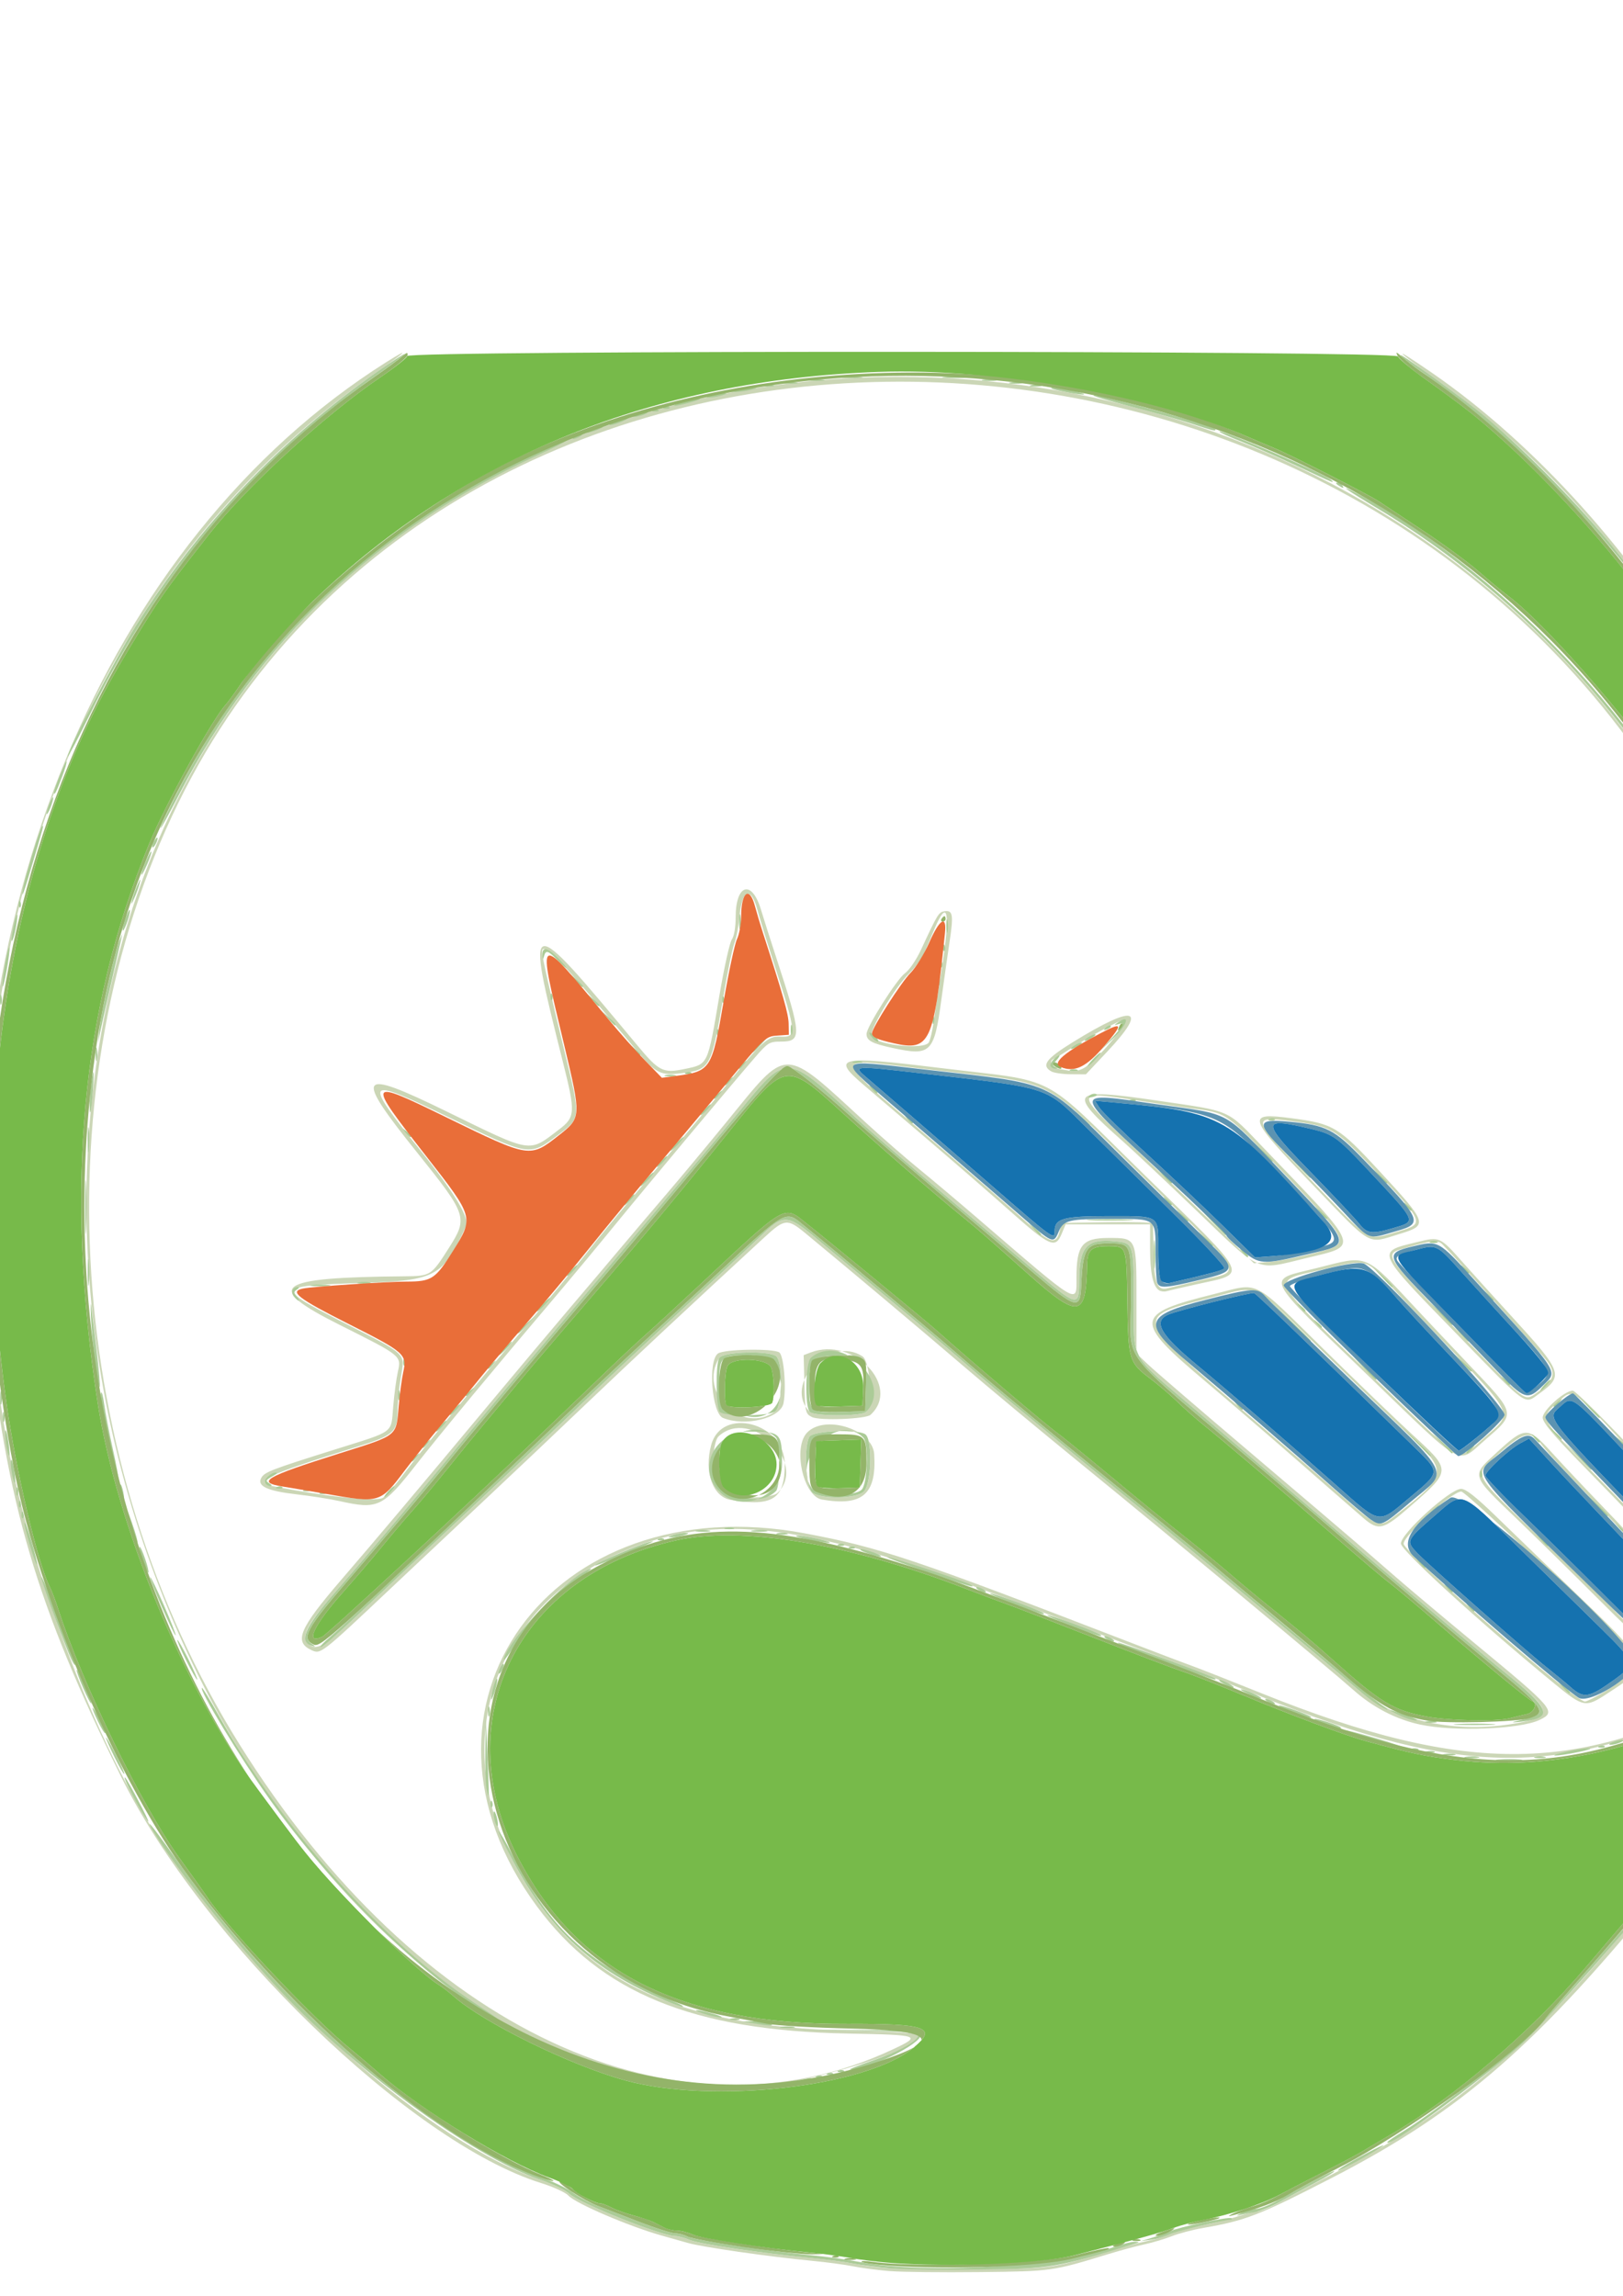 <?xml version="1.0" encoding="UTF-8" standalone="no"?>
<!-- Created with Inkscape (http://www.inkscape.org/) -->

<svg
   width="210mm"
   height="297mm"
   viewBox="0 0 210 297"
   version="1.1"
   id="svg1"
   xml:space="preserve"
   inkscape:version="1.3.2 (091e20e, 2023-11-25, custom)"
   sodipodi:docname="logoMN.svg"
   xmlns:inkscape="http://www.inkscape.org/namespaces/inkscape"
   xmlns:sodipodi="http://sodipodi.sourceforge.net/DTD/sodipodi-0.dtd"
   xmlns="http://www.w3.org/2000/svg"
   xmlns:svg="http://www.w3.org/2000/svg"><sodipodi:namedview
     id="namedview1"
     pagecolor="#505050"
     bordercolor="#ffffff"
     borderopacity="1"
     inkscape:showpageshadow="0"
     inkscape:pageopacity="0"
     inkscape:pagecheckerboard="1"
     inkscape:deskcolor="#505050"
     inkscape:document-units="mm"
     inkscape:zoom="0.77147868"
     inkscape:cx="396.6409"
     inkscape:cy="646.80984"
     inkscape:window-width="1920"
     inkscape:window-height="1061"
     inkscape:window-x="-5"
     inkscape:window-y="895"
     inkscape:window-maximized="1"
     inkscape:current-layer="layer1" /><defs
     id="defs1" /><g
     inkscape:label="Camada 1"
     inkscape:groupmode="layer"
     id="layer1"><g
       id="g8"
       transform="translate(14.061,42.87)"><path
         style="fill:#cbd6b6"
         d="m 101.059,250.931 c -1.552,-0.125 -3.695,-0.405 -4.763,-0.621 -1.067,-0.216 -3.448,-0.535 -5.292,-0.709 -5.419,-0.51 -14.147,-1.765 -16.051,-2.307 -0.97,-0.276 -2.478,-0.702 -3.351,-0.945 -4.198,-1.17 -11.197,-4.165 -12.119,-5.186 -0.36,-0.398 -1.954,-1.13 -3.544,-1.625 C 39.058,234.277 12.076,208.164 1.603,186.953 -9.359,164.75 -13.239,151.588 -15.606,128.568 -20.972,76.382 -0.58,27.05 35.883,4.003 39.212,1.899 38.529,2.622 34.649,5.309 -4.465,32.395 -22.213,81.225 -13.931,138.961 c 2.701,18.83 12.126,44.213 21.29,57.34 14.068,20.151 34.274,37.981 48.544,42.835 1.552,0.528 3.219,1.336 3.704,1.796 1.277,1.211 11.852,5.434 13.658,5.454 0.43,0.005 1.303,0.238 1.94,0.519 1.173,0.517 9.806,1.793 15.622,2.31 1.746,0.155 4.604,0.55 6.35,0.877 2.542,0.477 5.25,0.592 13.582,0.578 11.235,-0.019 11.033,0.006 18.697,-2.337 1.455,-0.445 3.598,-1.01 4.763,-1.255 1.164,-0.245 2.552,-0.661 3.083,-0.925 0.532,-0.263 2.437,-0.783 4.233,-1.156 1.797,-0.372 3.961,-0.925 4.81,-1.227 0.849,-0.303 1.881,-0.555 2.293,-0.56 0.412,-0.005 1.702,-0.546 2.866,-1.201 1.164,-0.655 4.022,-2.17 6.35,-3.366 14.658,-7.529 23.655,-14.745 35.417,-28.406 10.638,-12.355 13.284,-16.134 18.778,-26.813 5.45,-10.594 5.316,-10.869 -3.21,-6.578 -20.462,10.297 -33.726,10.257 -59.568,-0.181 -3.622,-1.463 -9.443,-3.742 -12.936,-5.063 -3.493,-1.322 -11.53,-4.388 -17.86,-6.815 -28.206,-10.811 -39.991,-12.294 -52.619,-6.622 -15.888,7.136 -21.672,23.912 -13.638,39.552 7.834,15.251 20.494,21.643 43.813,22.12 6.19,0.127 8.731,0.295 8.729,0.58 -0.008,1.271 -4.385,3.058 -12.802,5.226 C 41.836,238.555 -10.303,167.659 -2.003,97.876 12.551,-24.486 187.165,-24.906 217.794,97.347 c 4.481,17.886 5.785,37.477 3.528,52.998 -0.486,3.343 -0.833,6.915 -0.77,7.938 l 0.114,1.859 0.977,-2.004 c 4.568,-9.364 4.594,-47.5 0.049,-70.374 -6.857,-34.509 -24.307,-63.127 -49.548,-81.26 -5.853,-4.204 -6.442,-4.95 -0.882,-1.116 13.378,9.226 26.487,23.82 35.188,39.175 2.033,3.588 7.322,14.445 7.322,15.031 0,0.088 0.715,1.99 1.59,4.227 7.95,20.333 11.46,48.129 9.691,76.742 -0.731,11.825 -3.081,21.428 -4.959,20.267 -0.521,-0.322 -0.253,-3.479 0.987,-11.623 C 225.406,120.78 216.855,83.432 200.198,58.012 154.316,-12.01 43.939,-10.279 9.006,61.011 -8.906,97.565 -5.725,146.5 16.921,182.783 c 23.098,37.007 56.567,52.618 84.579,39.45 3.758,-1.766 3.488,-1.861 -5.821,-2.031 -20.067,-0.368 -32.021,-5.255 -40.281,-16.469 -18.934,-25.705 1.755,-54.441 34.725,-48.232 9.728,1.832 13.921,3.241 42.686,14.345 3.104,1.198 6.438,2.463 7.408,2.811 0.97,0.348 5.018,1.942 8.996,3.544 26.602,10.709 41.531,10.493 61.838,-0.895 4.117,-2.309 5.032,-2.39 4.974,-0.443 -0.096,3.182 -9.25,19.81 -14.425,26.201 -16.587,20.486 -26.543,29.17 -43.372,37.829 -9.404,4.839 -11.102,5.499 -16.6,6.455 -1.358,0.236 -3.184,0.715 -4.057,1.064 -0.873,0.349 -2.461,0.825 -3.528,1.056 -1.067,0.232 -3.131,0.786 -4.586,1.231 -7.367,2.256 -7.369,2.257 -16.757,2.361 -4.851,0.054 -10.089,-0.005 -11.642,-0.13 z m 68.615,-70.704 c -3.119,-0.675 -6.11,-2.229 -8.643,-4.49 -2.879,-2.57 -23.729,-19.878 -35.142,-29.173 -5.12,-4.169 -12.007,-9.894 -15.305,-12.722 -5.215,-4.47 -14.722,-12.461 -20.424,-17.167 -2.338,-1.93 -2.688,-1.896 -5.305,0.516 -9.355,8.619 -16.982,15.745 -23.306,21.777 -4.075,3.886 -9.71,9.222 -12.524,11.858 -2.813,2.636 -8.528,8.014 -12.7,11.95 -8.82,8.323 -8.882,8.371 -10.059,7.835 -2.341,-1.066 -1.627,-2.767 3.809,-9.085 4.621,-5.369 10.005,-11.762 18.993,-22.551 3.556,-4.269 8.355,-9.984 10.665,-12.7 2.31,-2.716 5.33,-6.286 6.712,-7.931 1.382,-1.646 3.944,-4.662 5.694,-6.703 1.75,-2.041 5.26,-6.254 7.799,-9.362 8.109,-9.926 7.118,-9.935 18.123,0.163 2.037,1.869 5.054,4.496 6.703,5.838 1.649,1.341 5.13,4.272 7.734,6.513 13.282,11.427 12.727,11.095 12.727,7.634 0,-4.216 0.748,-5.147 4.132,-5.147 3.661,0 3.629,-0.07 3.629,8.018 v 6.92 l 1.51,1.439 c 0.831,0.791 6.744,5.878 13.141,11.303 6.397,5.426 12.583,10.692 13.747,11.702 1.164,1.011 3.548,3.08 5.297,4.599 1.749,1.519 6.351,5.381 10.227,8.582 10.174,8.404 10.446,8.728 8.231,9.789 -2.521,1.208 -11.106,1.538 -15.465,0.594 z m 12.547,-0.18 c 4.823,-0.875 4.644,-1.567 -1.736,-6.709 -2.551,-2.056 -10.837,-9.041 -18.415,-15.522 -7.578,-6.481 -17.103,-14.616 -21.167,-18.076 -9.002,-7.665 -8.242,-6.345 -8.264,-14.346 -0.02,-7.445 -0.021,-7.445 -2.42,-7.676 -3.694,-0.355 -4.643,0.707 -4.643,5.195 0,3.365 -0.245,3.302 -5.894,-1.498 -2.563,-2.178 -7.96,-6.733 -11.994,-10.123 -4.034,-3.39 -8.957,-7.662 -10.938,-9.492 -9.258,-8.551 -8.876,-8.535 -15.356,-0.642 -1.602,1.952 -9.025,10.783 -16.496,19.625 -14.502,17.164 -17,20.141 -21.374,25.478 -3.769,4.599 -10.678,12.787 -14.242,16.881 -3.334,3.829 -4.236,5.374 -3.668,6.281 0.915,1.462 2.025,0.964 5.829,-2.62 2.006,-1.889 6.345,-5.979 9.644,-9.087 3.298,-3.109 8.458,-7.958 11.465,-10.776 3.007,-2.818 7.294,-6.883 9.525,-9.033 2.231,-2.15 7.391,-6.988 11.465,-10.751 4.075,-3.763 8.699,-8.079 10.276,-9.593 3.784,-3.631 3.69,-3.639 8.951,0.783 1.067,0.897 4.877,4.073 8.467,7.058 3.59,2.985 7.8,6.545 9.357,7.912 1.557,1.367 4.952,4.232 7.545,6.366 2.593,2.134 6.161,5.078 7.929,6.542 1.768,1.464 5.358,4.393 7.977,6.509 4.39,3.547 22.853,18.917 27.47,22.869 4.873,4.171 12.82,5.877 20.707,4.446 z m 4.764,-5.178 c -9.719,-7.984 -19.781,-17.17 -19.781,-18.058 0,-1.298 6.362,-7.076 7.788,-7.074 0.602,8.5e-4 1.896,1.012 4.382,3.425 1.94,1.883 6.178,5.97 9.417,9.083 10.982,10.554 10.858,10.211 5.08,13.996 -2.794,1.831 -3.053,1.779 -6.887,-1.371 z m 6.522,1.14 c 2.8,-1.661 4.523,-3.492 4.074,-4.33 -0.722,-1.349 -21.878,-21.591 -22.565,-21.591 -1.211,0 -7.459,5.65 -7.459,6.746 0,1.149 22.15,20.418 23.471,20.418 0.211,0 1.326,-0.559 2.479,-1.243 z m -0.815,-12.074 c -3.25,-3.25 -7.938,-7.858 -10.418,-10.241 -6.078,-5.837 -5.998,-5.588 -2.759,-8.58 3.775,-3.487 4.105,-3.491 7.195,-0.087 1.382,1.523 4.273,4.594 6.424,6.825 4.316,4.477 10.492,11.224 10.886,11.893 0.301,0.511 -1.124,3.437 -2.431,4.99 -1.765,2.097 -2.276,1.821 -8.897,-4.8 z m 8.119,5.115 c 0.602,-0.458 3.083,-4.416 3.083,-4.919 0,-0.359 -5.657,-6.503 -12.279,-13.335 -2.776,-2.864 -5.528,-5.862 -6.116,-6.662 -1.548,-2.106 -2.376,-1.889 -6.296,1.647 -2.523,2.276 -2.699,1.978 6.17,10.446 3.881,3.705 8.465,8.206 10.188,10.001 3.18,3.314 4.015,3.762 5.25,2.823 z m 2.867,-9.192 c -0.561,-0.432 -2.686,-2.526 -4.724,-4.653 -2.037,-2.127 -3.784,-3.95 -3.881,-4.051 -0.097,-0.101 -2.28,-2.345 -4.851,-4.987 -3.352,-3.445 -4.674,-5.041 -4.673,-5.644 0.002,-0.947 2.836,-3.487 3.892,-3.487 0.715,0 16.481,16.658 16.96,17.92 1.182,3.108 -0.687,6.472 -2.724,4.903 z m 2.173,-1.115 c 1.227,-2.936 1.119,-3.123 -6.544,-11.364 -10.692,-11.498 -9.615,-10.711 -11.931,-8.728 -2.23,1.909 -2.176,2.011 4.804,9.109 3.453,3.512 7.529,7.695 9.057,9.296 3.102,3.249 3.847,3.522 4.614,1.687 z m -43.486,-5.213 c -0.734,-0.63 -4.431,-3.853 -8.214,-7.163 -3.784,-3.31 -9.344,-8.094 -12.357,-10.631 -9.213,-7.758 -9.12,-8.627 1.202,-11.188 6.074,-1.507 4.74,-2.179 14.293,7.205 4.44,4.361 9.525,9.258 11.3,10.882 5.197,4.755 5.199,4.667 -0.242,9.424 -3.415,2.986 -4.036,3.138 -5.981,1.471 z m 3.644,0.019 c 7.026,-5.333 7.236,-6.006 3.097,-9.931 -1.67,-1.583 -6.869,-6.627 -11.553,-11.208 -10.063,-9.841 -8.425,-9.035 -15.001,-7.38 -10.091,2.539 -10.199,2.23 5.425,15.603 4.463,3.82 9.83,8.462 11.928,10.317 4.077,3.604 4.528,3.796 6.104,2.599 z M 29.798,151.306 c -1.164,-0.26 -3.62,-0.645 -5.457,-0.856 -3.794,-0.435 -5.166,-1.063 -4.607,-2.108 0.413,-0.772 1.206,-1.078 9.711,-3.749 7.643,-2.4 7.077,-1.977 7.372,-5.513 0.133,-1.59 0.403,-3.612 0.601,-4.494 0.463,-2.065 0.484,-2.048 -7.46,-6.026 -10.046,-5.031 -8.537,-6.176 8.328,-6.319 3.387,-0.029 3.449,-0.069 5.772,-3.728 2.443,-3.849 2.316,-4.227 -4.113,-12.24 -8.282,-10.322 -7.797,-11.015 3.757,-5.367 11.202,5.476 10.595,5.377 14.536,2.372 2.158,-1.646 2.189,-2.171 0.509,-8.86 -4.893,-19.485 -4.846,-19.495 9.616,-2.102 2.848,3.425 3.366,3.686 6.169,3.104 3.059,-0.635 2.951,-0.406 4.493,-9.521 0.606,-3.579 1.326,-6.829 1.601,-7.222 0.3,-0.429 0.5,-1.583 0.5,-2.89 0,-4.291 2.089,-4.921 3.272,-0.986 0.345,1.146 1.25,3.989 2.012,6.317 3.266,9.98 3.306,10.76 0.545,10.76 -1.453,0 -1.668,0.132 -3.311,2.028 -3.012,3.478 -13.986,16.606 -18.316,21.911 -2.274,2.786 -5.88,7.122 -8.015,9.636 -7.479,8.808 -14.336,17.084 -17.488,21.105 -4.395,5.607 -4.966,5.877 -10.028,4.747 z m 5.616,-0.375 c 0.307,-0.118 1.539,-1.507 2.737,-3.087 2.378,-3.134 8.169,-10.186 13.166,-16.032 5.384,-6.298 9.453,-11.178 11.112,-13.324 0.873,-1.129 4.018,-4.92 6.989,-8.423 7.324,-8.636 7.837,-9.248 10.707,-12.798 4.304,-5.323 5.197,-6.125 6.719,-6.036 2.233,0.132 2.198,-0.316 -0.745,-9.408 -0.942,-2.91 -1.915,-6.06 -2.163,-6.999 -0.812,-3.081 -1.991,-2.651 -2.305,0.841 -0.113,1.253 -0.417,2.833 -0.678,3.512 -0.26,0.679 -0.9,3.775 -1.422,6.879 -1.537,9.145 -1.698,9.445 -5.297,9.895 -2.909,0.363 -3.416,0.096 -6.232,-3.283 C 58.778,81.597 56.08,78.789 56.08,80.256 c 0,0.636 1.017,5.153 2.897,12.863 2.104,8.632 2.103,8.654 -0.682,10.729 -3.926,2.925 -3.636,2.971 -14.477,-2.267 -10.812,-5.224 -10.997,-4.987 -3.437,4.427 4.364,5.434 6.333,8.703 5.864,9.733 -2.985,6.551 -3.889,7.05 -13.336,7.355 -11.443,0.37 -11.523,0.536 -2.469,5.157 8.285,4.228 7.909,3.87 7.369,7.022 -0.234,1.364 -0.425,3.332 -0.425,4.374 0,2.704 -0.527,3.178 -5.115,4.603 -12.106,3.759 -13.839,4.596 -10.76,5.195 6.618,1.286 12.725,1.939 13.906,1.486 z m 45.089,0.237 c -2.335,-0.385 -3.486,-3.604 -2.543,-7.107 1.352,-5.021 9.517,-2.878 9.517,2.498 0,4.488 -1.54,5.506 -6.974,4.609 z m 6.067,-0.93 c 3.915,-3.915 -3.506,-11.051 -7.62,-7.328 -0.984,0.891 -0.94,6.177 0.06,7.177 0.937,0.937 6.659,1.052 7.56,0.151 z m 5.734,0.888 c -2.438,-0.416 -3.829,-6.773 -1.903,-8.699 2.34,-2.34 8.447,-0.355 8.649,2.81 0.33,5.186 -1.501,6.784 -6.746,5.888 z m 5.404,-1.039 c 0.956,-0.956 1.161,-6.258 0.283,-7.316 -0.666,-0.802 -6.877,-0.601 -7.326,0.237 -0.758,1.416 -0.456,6.622 0.419,7.235 1.235,0.865 5.708,0.76 6.624,-0.156 z m 65.518,-14.743 c -14.146,-13.655 -13.583,-12.485 -6.831,-14.188 6.714,-1.694 5.984,-2.008 13.131,5.648 1.177,1.261 4.016,4.268 6.307,6.683 6.419,6.764 6.337,6.373 2.122,10.049 -3.521,3.071 -2.437,3.673 -14.729,-8.191 z m 14.72,7.823 c 3.867,-3.386 4.235,-2.57 -5.961,-13.218 -2.338,-2.441 -5.298,-5.577 -6.578,-6.967 -2.739,-2.976 -2.72,-2.972 -8.335,-1.62 -6.91,1.665 -7.674,0.253 8.63,15.936 9.745,9.374 8.773,8.908 12.243,5.869 z m -98.458,-2.603 c -1.445,-0.583 -1.977,-7.369 -0.653,-8.337 0.769,-0.563 7.082,-0.68 7.924,-0.148 0.592,0.375 0.946,4.513 0.561,6.566 -0.367,1.955 -4.955,3.079 -7.832,1.918 z m 6.776,-0.856 c 0.879,-0.643 1.009,-6.056 0.17,-7.067 -0.68,-0.82 -6.896,-0.686 -7.43,0.16 -2.827,4.476 3.003,10.023 7.261,6.907 z m 4.742,0.745 c -0.848,-0.423 -0.886,-0.585 -0.982,-4.227 l -0.1,-3.787 0.917,-0.349 c 5.519,-2.098 11.74,4.396 7.733,8.073 -0.596,0.547 -6.59,0.777 -7.567,0.289 z m 6.985,-0.667 c 0.902,-0.902 0.545,-6.536 -0.456,-7.192 -4.246,-2.782 -10.346,3.658 -6.811,7.192 0.574,0.574 6.693,0.574 7.267,0 z m 76.772,-9.733 c -10.981,-11.282 -10.822,-10.927 -5.477,-12.236 2.962,-0.726 2.951,-0.731 5.997,2.704 1.282,1.445 4.137,4.601 6.345,7.013 6.473,7.069 6.655,7.578 3.529,9.842 -2.038,1.476 -1.379,1.941 -10.395,-7.322 z m 10.352,7 c 1.887,-1.367 2.141,-2.234 1.087,-3.715 -0.68,-0.955 -11.959,-13.554 -13.67,-15.269 -0.537,-0.539 -1.541,-0.438 -4.556,0.457 -3.18,0.944 -3.698,0.186 9.332,13.657 6.389,6.606 5.864,6.278 7.807,4.87 z M 135.918,124.055 c -0.791,-0.498 -1.169,-2.24 -1.169,-5.388 v -3.152 h -5.463 -5.463 l -0.516,1.235 c -0.813,1.945 -1.515,1.636 -6.639,-2.916 -2.57,-2.283 -7.451,-6.519 -10.846,-9.414 -3.395,-2.895 -7.094,-6.05 -8.22,-7.012 -4.103,-3.507 -3.134,-3.724 9.631,-2.16 16.098,1.972 12.908,0.31 26.957,14.041 13.718,13.407 13.29,12.495 6.557,13.987 -1.843,0.408 -3.59,0.81 -3.881,0.893 -0.291,0.083 -0.718,0.032 -0.948,-0.113 z m 5.298,-1.274 c 5.546,-1.329 6.195,-0.138 -7.231,-13.28 -13.946,-13.652 -10.525,-11.969 -28.673,-14.105 -12.028,-1.415 -12.115,-2.183 1.039,9.078 5.433,4.651 11.048,9.514 12.479,10.807 2.954,2.669 3.762,2.901 4.201,1.204 l 0.297,-1.147 5.887,-0.097 c 3.238,-0.053 5.896,0.026 5.907,0.176 0.011,0.15 0.051,1.876 0.088,3.835 0.074,3.872 0.462,4.859 1.784,4.54 0.414,-0.1 2.314,-0.556 4.221,-1.013 z m -0.398,-8.977 c -4.017,-3.852 -8.336,-7.915 -9.597,-9.029 -7.291,-6.439 -6.894,-6.929 4.287,-5.286 10.033,1.474 9.015,1.021 14.024,6.244 12.672,13.213 12.391,12.465 5.322,14.177 -6.537,1.584 -5.585,1.998 -14.036,-6.106 z m 15.025,5.477 c 4.998,-1.305 5.086,-1.065 -3.809,-10.398 -7.717,-8.097 -7.217,-7.753 -12.17,-8.387 -0.97,-0.124 -4.206,-0.602 -7.191,-1.061 -7.686,-1.183 -7.696,-1.063 -0.443,5.752 2.84,2.669 7.593,7.218 10.562,10.11 l 5.398,5.258 2.186,-0.208 c 1.202,-0.115 3.662,-0.594 5.465,-1.065 z m -0.016,-8.846 c -8.541,-8.88 -8.717,-9.426 -2.775,-8.642 5.452,0.72 6.072,1.093 11.389,6.855 6.246,6.769 6.314,6.98 2.587,8.113 -4.273,1.3 -3.379,1.805 -11.201,-6.326 z m 11.136,5.968 c 3.383,-0.984 3.322,-1.125 -3.629,-8.382 -4.774,-4.984 -5.173,-5.207 -10.549,-5.881 -5.046,-0.633 -4.947,-0.382 3.218,8.096 7.589,7.881 6.73,7.397 10.959,6.167 z M 121.961,95.731 c -1.326,-0.772 -0.691,-1.627 2.822,-3.796 8.046,-4.969 9.792,-4.466 4.397,1.267 l -2.739,2.91 -1.932,-0.011 c -1.062,-0.006 -2.209,-0.173 -2.549,-0.37 z m 4.079,-0.358 c 1.582,-0.721 6.289,-6.316 5.314,-6.316 -0.438,0 -4.475,2.168 -6.565,3.526 -1.175,0.763 -2.26,1.433 -2.411,1.489 -0.85,0.31 -0.397,1.156 0.73,1.366 1.895,0.352 2.024,0.349 2.932,-0.064 z m -24.628,-2.675 c -2.662,-0.576 -3.351,-0.949 -3.351,-1.809 0,-0.913 3.927,-7.109 4.982,-7.861 0.547,-0.389 1.471,-1.751 2.083,-3.069 2.15,-4.633 2.276,-4.837 3.032,-4.945 1.077,-0.154 1.175,0.462 0.639,4.006 -0.263,1.736 -0.735,5.061 -1.049,7.39 -0.94,6.954 -1.354,7.365 -6.335,6.287 z m 4.715,-0.731 c 0.182,-0.34 0.44,-1.411 0.574,-2.381 0.134,-0.97 0.626,-4.192 1.093,-7.159 1.152,-7.318 0.792,-9.243 -0.955,-5.1 -0.389,0.922 -0.962,2.276 -1.274,3.01 -0.312,0.734 -1.177,1.924 -1.922,2.646 -1.999,1.935 -5.449,7.759 -4.915,8.299 1.114,1.125 6.878,1.66 7.399,0.686 z"
         id="path14" /><path
         style="fill:#abcb97"
         d="m 101.236,250.567 c -1.649,-0.131 -3.872,-0.41 -4.939,-0.621 -1.067,-0.21 -3.448,-0.525 -5.292,-0.699 -6.306,-0.596 -14.64,-1.831 -15.799,-2.341 -0.637,-0.281 -1.51,-0.514 -1.94,-0.519 -1.806,-0.02 -12.381,-4.243 -13.658,-5.454 -0.485,-0.46 -2.152,-1.268 -3.704,-1.796 -8.85,-3.01 -24.869,-14.794 -34.635,-25.477 -6.197,-6.779 -13.753,-16.428 -15.803,-20.18 -0.684,-1.253 0.647,0.485 4.325,5.644 12.732,17.862 32.752,35.101 46.028,39.635 1.505,0.514 3.387,1.406 4.182,1.982 0.795,0.576 2.262,1.361 3.26,1.745 0.998,0.384 3.481,1.341 5.518,2.128 2.037,0.787 4.071,1.43 4.521,1.43 0.45,0 1.165,0.186 1.588,0.414 0.842,0.452 10.329,1.888 15.94,2.413 1.94,0.181 4.798,0.578 6.35,0.882 8.506,1.664 25.814,0.585 33.337,-2.078 0.873,-0.309 1.905,-0.552 2.293,-0.539 0.388,0.013 0.547,0.071 0.353,0.131 -10.655,3.268 -11.172,3.355 -20.461,3.452 -4.657,0.049 -9.816,-0.019 -11.465,-0.15 z m 33.514,-3.868 c 0.679,-0.199 1.773,-0.595 2.432,-0.88 1.422,-0.615 7.831,-1.977 8.089,-1.719 0.099,0.099 0.091,0.18 -0.017,0.18 -0.865,0 -7.187,1.5 -7.95,1.886 -0.532,0.269 -1.602,0.581 -2.378,0.693 l -1.411,0.203 z m 11.818,-3.28 c 0.582,-0.285 1.455,-0.529 1.94,-0.541 0.485,-0.012 1.755,-0.517 2.822,-1.122 4.021,-2.279 7.119,-3.881 7.251,-3.749 0.075,0.075 -1.01,0.738 -2.411,1.473 -1.401,0.735 -3.486,1.86 -4.633,2.5 -1.147,0.64 -2.656,1.245 -3.351,1.344 -0.696,0.099 -1.583,0.278 -1.971,0.397 -0.388,0.119 -0.229,-0.017 0.353,-0.302 z m 13.062,-5.956 c 1.253,-0.84 5.644,-3.135 5.282,-2.761 -0.194,0.201 -1.526,1.009 -2.959,1.796 -2.576,1.414 -3.673,1.87 -2.323,0.965 z m 5.811,-3.2 c 0,-0.09 0.967,-0.751 2.148,-1.468 4.559,-2.769 16.905,-12.577 18.357,-14.582 0.267,-0.368 2.629,-3.107 5.25,-6.087 10.348,-11.764 11.91,-13.81 16.893,-22.129 2.338,-3.903 5.271,-9.564 6.604,-12.745 0.447,-1.067 0.82,-1.674 0.828,-1.348 0.044,1.764 -9.272,18.399 -13.227,23.619 -3.685,4.864 -16.832,19.706 -19.727,22.271 -5.509,4.881 -17.126,13.339 -17.126,12.469 z m -86.872,-6.823 c 0.825,-0.074 2.174,-0.074 2.999,0 0.825,0.074 0.15,0.135 -1.499,0.135 -1.649,0 -2.324,-0.061 -1.499,-0.135 z m -3.881,-0.343 c 0.437,-0.084 1.151,-0.084 1.587,0 0.437,0.084 0.079,0.153 -0.794,0.153 -0.873,0 -1.23,-0.069 -0.794,-0.153 z m 9.878,0 c 0.437,-0.084 1.151,-0.084 1.587,0 0.437,0.084 0.079,0.153 -0.794,0.153 -0.873,0 -1.23,-0.069 -0.794,-0.153 z m -12.524,-0.347 c 0.34,-0.089 0.895,-0.089 1.235,0 0.34,0.089 0.062,0.161 -0.617,0.161 -0.679,0 -0.957,-0.073 -0.617,-0.161 z m 16.669,-0.311 c 0.97,-0.27 1.923,-0.477 2.117,-0.461 0.597,0.051 -2.424,0.961 -3.175,0.956 -0.388,-0.002 0.088,-0.225 1.058,-0.495 z m -19.932,-0.152 c -1.186,-0.38 0.095,-0.38 1.587,0 0.951,0.242 0.969,0.27 0.176,0.276 -0.485,0.004 -1.279,-0.121 -1.764,-0.276 z m -4.708,-1.277 c -1.522,-0.49 -2.708,-0.95 -2.635,-1.023 0.073,-0.073 1.556,0.324 3.297,0.882 1.74,0.558 2.926,1.018 2.635,1.023 -0.291,0.005 -1.775,-0.392 -3.297,-0.882 z m 27.572,0.683 c 0.255,-0.102 0.559,-0.089 0.676,0.028 0.117,0.117 -0.091,0.201 -0.463,0.185 -0.411,-0.017 -0.495,-0.101 -0.213,-0.213 z m 1.411,-0.353 c 0.255,-0.102 0.559,-0.089 0.676,0.028 0.117,0.117 -0.091,0.201 -0.463,0.185 -0.411,-0.017 -0.495,-0.101 -0.213,-0.213 z m 1.411,-0.353 c 0.255,-0.102 0.559,-0.089 0.676,0.028 0.117,0.117 -0.091,0.201 -0.463,0.185 -0.411,-0.017 -0.495,-0.101 -0.213,-0.213 z m 4.327,-1.265 c 3.463,-1.169 5.963,-2.567 5.968,-3.338 0.002,-0.327 -1.888,-0.46 -7.671,-0.54 l -7.673,-0.106 7.756,0.011 c 7.064,0.01 7.767,0.065 7.874,0.62 0.212,1.102 -6.721,4.528 -9.105,4.499 -0.29,-0.004 0.992,-0.519 2.851,-1.147 z m -38.833,-0.258 c -0.291,-0.188 -0.37,-0.342 -0.176,-0.342 0.194,0 0.591,0.154 0.882,0.342 0.291,0.188 0.37,0.342 0.176,0.342 -0.194,0 -0.591,-0.154 -0.882,-0.342 z m -2.117,-0.882 c -0.485,-0.277 -0.723,-0.504 -0.529,-0.504 0.194,0 0.75,0.227 1.235,0.504 0.485,0.277 0.723,0.504 0.529,0.504 -0.194,0 -0.75,-0.227 -1.235,-0.504 z m -5.203,-2.656 c -1.019,-0.584 -1.852,-1.145 -1.852,-1.246 0,-0.193 3.105,1.509 3.687,2.02 0.618,0.544 0.031,0.296 -1.834,-0.774 z m 34.396,-0.591 c 0.437,-0.084 1.151,-0.084 1.587,0 0.437,0.084 0.079,0.153 -0.794,0.153 -0.873,0 -1.23,-0.069 -0.794,-0.153 z m -3.616,-0.457 -1.411,-0.253 1.235,-0.015 c 0.679,-0.008 1.632,0.112 2.117,0.268 1.134,0.363 0.087,0.363 -1.94,0 z m -35.45,-1.812 C 39.499,211.694 28.521,200.711 20.878,189.964 17.06,184.595 11.526,175.488 12.082,175.488 c 0.09,0 1.07,1.617 2.179,3.594 8.258,14.726 21.438,29.517 33.176,37.231 1.358,0.893 2.62,1.756 2.805,1.918 0.723,0.638 -0.084,0.225 -2.272,-1.163 z m 32.547,1.214 c 0.343,-0.089 0.819,-0.084 1.058,0.013 0.239,0.097 -0.042,0.17 -0.624,0.163 -0.582,-0.007 -0.777,-0.086 -0.434,-0.176 z m -3.446,-0.628 c -1.895,-0.624 -1.149,-0.649 1.058,-0.035 0.97,0.27 1.446,0.493 1.058,0.495 -0.388,0.002 -1.341,-0.205 -2.117,-0.461 z m -5.115,-1.737 c -9.263,-3.891 -14.95,-9.103 -19.624,-17.984 -1.034,-1.965 -1.88,-3.731 -1.879,-3.925 3.98e-4,-0.194 0.917,1.399 2.036,3.541 5.013,9.59 9.632,13.675 21.232,18.778 0.485,0.213 0.723,0.392 0.529,0.397 -0.194,0.005 -1.226,-0.358 -2.293,-0.806 z M 49.932,192.572 c -0.13,-0.517 -0.168,-1.008 -0.085,-1.091 0.083,-0.083 0.257,0.272 0.387,0.789 0.13,0.517 0.168,1.008 0.085,1.091 -0.083,0.083 -0.257,-0.272 -0.387,-0.789 z M 3.731,190.569 c -1.147,-2.054 -1.962,-3.845 -1.566,-3.44 0.351,0.359 3.127,5.644 2.965,5.644 -0.093,0 -0.722,-0.992 -1.399,-2.205 z m 45.674,-0.118 c 0.017,-0.411 0.101,-0.495 0.213,-0.213 0.102,0.255 0.089,0.559 -0.028,0.676 -0.117,0.117 -0.201,-0.091 -0.185,-0.463 z m -0.51,-1.943 c -0.123,-0.613 -0.195,-2.881 -0.162,-5.039 l 0.061,-3.925 0.224,4.939 c 0.24,5.28 0.225,5.769 -0.124,4.025 z m -48.131,-4.043 c -0.621,-1.259 -1.121,-2.404 -1.111,-2.546 0.01,-0.142 0.575,0.83 1.258,2.159 0.682,1.329 1.182,2.475 1.111,2.546 -0.071,0.071 -0.637,-0.901 -1.258,-2.159 z M 179.826,184.754 c 0.83,-0.074 2.1,-0.073 2.822,0.002 0.722,0.076 0.044,0.137 -1.509,0.136 -1.552,-0.001 -2.143,-0.063 -1.314,-0.138 z m -4.243,-0.343 c 0.437,-0.084 1.151,-0.084 1.587,0 0.437,0.084 0.079,0.153 -0.794,0.153 -0.873,0 -1.23,-0.069 -0.794,-0.153 z m 8.996,0.006 c 0.34,-0.089 0.895,-0.089 1.235,0 0.34,0.089 0.062,0.161 -0.617,0.161 -0.679,0 -0.957,-0.073 -0.617,-0.161 z m -11.814,-0.359 c 0.439,-0.084 1.074,-0.081 1.411,0.007 0.337,0.088 -0.022,0.157 -0.798,0.153 -0.776,-0.004 -1.052,-0.076 -0.613,-0.161 z m 15.783,-0.3 c 1.164,-0.263 2.514,-0.469 2.999,-0.458 0.485,0.011 -0.15,0.232 -1.411,0.492 -2.988,0.616 -4.341,0.588 -1.587,-0.034 z m -18.073,-0.047 c 0.343,-0.089 0.819,-0.084 1.058,0.013 0.239,0.097 -0.042,0.17 -0.624,0.163 -0.582,-0.007 -0.777,-0.086 -0.434,-0.176 z m -1.947,-0.342 c 0.243,-0.098 0.639,-0.098 0.882,0 0.243,0.098 0.044,0.178 -0.441,0.178 -0.485,0 -0.683,-0.08 -0.441,-0.178 z m -2.205,-0.304 c -0.194,-0.071 -1.755,-0.548 -3.468,-1.061 -1.714,-0.512 -3.06,-0.987 -2.992,-1.055 0.068,-0.068 1.946,0.414 4.174,1.071 2.228,0.657 3.733,1.19 3.345,1.184 -0.388,-0.006 -0.864,-0.069 -1.058,-0.14 z m 26.569,-0.056 c 0.255,-0.102 0.559,-0.089 0.676,0.028 0.117,0.117 -0.091,0.201 -0.463,0.185 -0.411,-0.017 -0.495,-0.101 -0.213,-0.213 z m 1.654,-0.465 c 0.388,-0.167 0.944,-0.303 1.235,-0.303 0.334,0 0.268,0.112 -0.176,0.303 -0.388,0.167 -0.944,0.303 -1.235,0.303 -0.334,0 -0.268,-0.112 0.176,-0.303 z m 4.206,-1.258 c 1.343,-0.469 2.503,-0.793 2.577,-0.718 0.163,0.163 -4.119,1.635 -4.647,1.598 -0.205,-0.014 0.727,-0.41 2.07,-0.879 z M -1.356,179.88 c -1.063,-2.187 -0.944,-2.494 0.151,-0.389 0.489,0.941 0.829,1.771 0.756,1.844 -0.074,0.074 -0.482,-0.581 -0.906,-1.455 z M 157.393,180.185 c -0.837,-0.296 -1.459,-0.6 -1.383,-0.677 0.161,-0.161 3.433,0.913 3.433,1.127 0,0.221 -0.401,0.133 -2.051,-0.451 z m 17.132,-0.02 c 1.213,-0.069 3.197,-0.069 4.41,0 1.213,0.069 0.22,0.125 -2.205,0.125 -2.425,0 -3.418,-0.056 -2.205,-0.125 z m 33.894,-3.115 c 6.556,-3.278 7.469,-3.566 7.469,-2.357 0,0.523 -0.04,0.521 -0.441,-0.018 -0.4,-0.538 -1.028,-0.297 -6.728,2.578 -3.458,1.744 -6.459,3.172 -6.669,3.172 -0.21,0 2.656,-1.519 6.369,-3.376 z m -37.951,2.78 c 0.34,-0.089 0.895,-0.089 1.235,0 0.34,0.089 0.062,0.161 -0.617,0.161 -0.679,0 -0.957,-0.073 -0.617,-0.161 z m 11.377,0.028 c 0.388,-0.105 1.301,-0.344 2.028,-0.531 2.297,-0.59 1.817,-1.265 -4.763,-6.711 -5.615,-4.647 -9.064,-7.575 -20.549,-17.446 -2.328,-2.001 -6.694,-5.724 -9.701,-8.274 -18.755,-15.898 -16.581,-13.054 -16.581,-21.691 0,-7.414 0.084,-7.221 -3.127,-7.221 -2.684,0 -3.116,0.714 -3.312,5.468 -0.131,3.171 -0.64,3.038 -6.085,-1.584 -2.522,-2.142 -8.237,-6.986 -12.7,-10.765 -4.463,-3.779 -9.622,-8.247 -11.465,-9.929 -3.369,-3.073 -7.239,-6.121 -7.773,-6.121 -0.737,0 -3.133,2.603 -10.353,11.245 -9.396,11.247 -11.539,13.797 -15.203,18.09 -4.962,5.814 -15.81,18.746 -18.16,21.65 -2.446,3.022 -7.607,9.127 -13.179,15.589 -5.258,6.097 -5.949,7.341 -4.564,8.217 0.358,0.227 0.406,0.336 0.113,0.261 -1.958,-0.504 -1.216,-2.343 2.81,-6.967 3.564,-4.094 10.473,-12.282 14.242,-16.881 4.374,-5.337 6.872,-8.314 21.374,-25.478 7.471,-8.842 14.894,-17.673 16.496,-19.625 6.48,-7.893 6.098,-7.909 15.356,0.642 1.982,1.83 6.904,6.102 10.938,9.492 4.034,3.39 9.432,7.946 11.994,10.123 5.648,4.8 5.894,4.862 5.894,1.498 0,-4.488 0.949,-5.55 4.643,-5.195 2.399,0.231 2.399,0.231 2.42,7.676 0.022,8.001 -0.738,6.682 8.264,14.346 4.064,3.46 13.589,11.594 21.167,18.076 7.578,6.481 15.865,13.466 18.415,15.522 6.198,4.996 6.555,6.035 2.242,6.53 -0.873,0.1 -1.27,0.096 -0.882,-0.009 z m -14.817,-0.824 c -1.826,-0.864 -1.538,-0.87 0.882,-0.019 1.067,0.375 1.623,0.684 1.235,0.685 -0.388,0.001 -1.341,-0.298 -2.117,-0.665 z M 49.093,178.486 c 0.007,-0.582 0.086,-0.777 0.176,-0.434 0.089,0.343 0.084,0.819 -0.013,1.058 -0.097,0.239 -0.17,-0.042 -0.163,-0.624 z m 104.064,0.124 c -1.032,-0.397 -1.817,-0.781 -1.743,-0.855 0.132,-0.132 3.835,1.187 4.12,1.468 0.312,0.308 -0.575,0.08 -2.377,-0.613 z m 11.049,-0.955 c -0.582,-0.359 -1.872,-1.35 -2.867,-2.204 -4.219,-3.619 -22.913,-19.18 -27.296,-22.72 -2.619,-2.116 -6.209,-5.045 -7.977,-6.509 -1.768,-1.464 -5.336,-4.408 -7.929,-6.542 -2.593,-2.134 -5.988,-4.999 -7.545,-6.366 -1.557,-1.367 -5.767,-4.927 -9.357,-7.912 -3.59,-2.985 -7.4,-6.161 -8.467,-7.058 -5.26,-4.422 -5.167,-4.414 -8.951,-0.783 -1.577,1.513 -6.201,5.83 -10.276,9.593 -4.075,3.763 -9.234,8.6 -11.465,10.751 -2.231,2.15 -6.518,6.215 -9.525,9.033 -3.007,2.818 -8.167,7.667 -11.465,10.776 -3.298,3.109 -7.629,7.189 -9.622,9.067 -1.994,1.878 -3.795,3.415 -4.002,3.415 -0.207,0 0.313,-0.575 1.156,-1.278 1.593,-1.328 11.548,-10.685 28.103,-26.415 5.309,-5.045 11.039,-10.442 12.732,-11.994 1.693,-1.552 6.28,-5.799 10.193,-9.437 7.644,-7.107 7.983,-7.307 9.832,-5.803 4.953,4.03 16.58,13.747 19.694,16.458 5.606,4.881 14.28,12.045 27.354,22.594 1.804,1.455 4.972,4.075 7.041,5.821 3.966,3.348 13.843,11.598 18.161,15.169 1.407,1.164 2.858,2.306 3.224,2.537 0.366,0.231 0.586,0.429 0.489,0.44 -0.097,0.011 -0.653,-0.274 -1.235,-0.633 z m -167.53,-2.207 c -0.518,-1.195 -0.885,-2.232 -0.814,-2.303 0.071,-0.071 0.552,0.851 1.068,2.048 0.517,1.197 0.883,2.233 0.814,2.303 -0.069,0.069 -0.55,-0.852 -1.068,-2.048 z m 153.243,1.803 c -0.291,-0.188 -0.37,-0.342 -0.176,-0.342 0.194,0 0.591,0.154 0.882,0.342 0.291,0.188 0.37,0.342 0.176,0.342 -0.194,0 -0.591,-0.154 -0.882,-0.342 z M 49.592,176.193 c 0.12,-0.679 0.361,-1.473 0.536,-1.764 0.375,-0.626 0.015,1.202 -0.452,2.293 -0.204,0.476 -0.231,0.304 -0.083,-0.529 z m 97.681,-0.025 c -0.776,-0.373 -1.014,-0.58 -0.529,-0.459 0.999,0.249 2.833,1.168 2.293,1.15 -0.194,-0.007 -0.988,-0.317 -1.764,-0.691 z m 40.889,-0.768 -0.672,-0.794 0.794,0.672 c 0.437,0.37 0.794,0.727 0.794,0.794 0,0.282 -0.284,0.074 -0.915,-0.672 z m -43.887,-0.441 c -0.485,-0.277 -0.723,-0.504 -0.529,-0.504 0.194,0 0.75,0.227 1.235,0.504 0.485,0.277 0.723,0.504 0.529,0.504 -0.194,0 -0.75,-0.227 -1.235,-0.504 z M 10.024,171.924 c -0.694,-1.378 -1.204,-2.563 -1.134,-2.633 0.07,-0.07 0.714,1.057 1.431,2.506 0.717,1.448 1.227,2.633 1.134,2.633 -0.093,0 -0.737,-1.128 -1.431,-2.506 z m 128.077,0.723 c -2.522,-0.957 -5.27,-1.997 -6.107,-2.31 -0.836,-0.313 -1.463,-0.627 -1.392,-0.698 0.134,-0.134 12.274,4.333 12.566,4.624 0.385,0.385 -0.736,0.028 -5.067,-1.617 z m -87.654,0.9 c 0,-0.194 0.154,-0.591 0.342,-0.882 0.188,-0.291 0.342,-0.37 0.342,-0.176 0,0.194 -0.154,0.591 -0.342,0.882 -0.188,0.291 -0.342,0.37 -0.342,0.176 z m -55.549,-2.377 c -1.428,-3.491 -3.738,-9.902 -3.612,-10.027 0.075,-0.075 0.577,1.098 1.117,2.607 0.539,1.508 1.522,4.071 2.183,5.696 0.661,1.624 1.14,3.015 1.065,3.091 -0.076,0.076 -0.414,-0.539 -0.752,-1.366 z m 56.245,0.709 c -0.005,-1.768 6.804,-9.321 10.203,-11.316 1.713,-1.006 1.264,-0.433 -0.597,0.761 -2.396,1.538 -5.924,5.208 -7.906,8.225 -0.935,1.423 -1.699,2.471 -1.7,2.329 z m 77.963,-2.741 c -0.291,-0.188 -0.37,-0.342 -0.176,-0.342 0.194,0 0.591,0.154 0.882,0.342 0.291,0.188 0.37,0.342 0.176,0.342 -0.194,0 -0.591,-0.154 -0.882,-0.342 z M 6.896,165.052 c -0.906,-2.069 -1.59,-3.819 -1.52,-3.889 0.07,-0.07 0.867,1.567 1.77,3.639 0.904,2.071 1.588,3.822 1.52,3.889 -0.068,0.068 -0.864,-1.57 -1.77,-3.639 z m 117.702,2.424 c -1.8,-0.693 -3.212,-1.321 -3.138,-1.395 0.136,-0.136 6.603,2.25 6.898,2.545 0.356,0.356 -0.653,0.048 -3.76,-1.15 z m -7.408,-2.822 c -1.8,-0.693 -3.212,-1.321 -3.138,-1.395 0.136,-0.136 6.603,2.25 6.898,2.545 0.356,0.356 -0.653,0.048 -3.76,-1.15 z m 58.79,0.338 c -0.439,-0.56 -0.426,-0.572 0.133,-0.133 0.34,0.266 0.617,0.544 0.617,0.617 0,0.29 -0.29,0.103 -0.751,-0.484 z m 12.726,-2.117 -1.216,-1.323 1.323,1.216 c 1.231,1.132 1.485,1.43 1.216,1.43 -0.059,0 -0.654,-0.595 -1.323,-1.323 z m 13.92,-0.176 -0.672,-0.794 0.794,0.672 c 0.437,0.37 0.794,0.727 0.794,0.794 0,0.282 -0.284,0.074 -0.915,-0.672 z m -90.101,0.088 c -0.291,-0.188 -0.37,-0.342 -0.176,-0.342 0.194,0 0.591,0.154 0.882,0.342 0.291,0.188 0.37,0.342 0.176,0.342 -0.194,0 -0.591,-0.154 -0.882,-0.342 z m 60.633,-0.265 c -0.439,-0.56 -0.426,-0.572 0.133,-0.133 0.34,0.266 0.617,0.544 0.617,0.617 0,0.29 -0.29,0.103 -0.751,-0.484 z m -67.336,-2.05 c -3.007,-1.032 -5.282,-1.886 -5.055,-1.898 0.512,-0.026 9.914,3.069 10.675,3.514 1.028,0.601 -0.129,0.269 -5.62,-1.616 z M 4.439,159.043 c -0.312,-0.917 -0.507,-1.728 -0.432,-1.802 0.075,-0.075 0.391,0.614 0.703,1.531 0.312,0.917 0.507,1.728 0.432,1.802 -0.075,0.075 -0.391,-0.614 -0.703,-1.531 z m 58.513,0.582 c 0.2,-0.323 5.604,-2.656 6.886,-2.973 0.741,-0.183 0.769,-0.165 0.176,0.113 -2.662,1.248 -7.203,3.087 -7.063,2.86 z m 106.678,-0.276 c -0.439,-0.56 -0.426,-0.572 0.133,-0.133 0.34,0.266 0.617,0.544 0.617,0.617 0,0.29 -0.29,0.103 -0.751,-0.484 z m 19.05,0 c -0.439,-0.56 -0.426,-0.572 0.133,-0.133 0.588,0.461 0.775,0.751 0.484,0.751 -0.073,0 -0.351,-0.278 -0.617,-0.617 z m 31.854,-1.94 0.059,-2.558 0.205,2.117 0.205,2.117 0.75,-1.94 c 0.627,-1.622 1.305,-4.822 2.019,-9.525 0.108,-0.712 0.143,-0.664 0.182,0.252 0.122,2.874 -2.382,12.095 -3.284,12.095 -0.108,0 -0.169,-1.151 -0.137,-2.558 z m -230.758,-0.459 c -0.437,-1.471 -0.729,-2.74 -0.65,-2.819 0.079,-0.079 0.499,1.062 0.932,2.537 0.434,1.474 0.726,2.743 0.65,2.819 -0.076,0.076 -0.496,-1.065 -0.932,-2.537 z m 108.285,1.076 c -0.679,-0.262 -0.997,-0.475 -0.706,-0.475 0.291,0 1.085,0.214 1.764,0.475 0.679,0.262 0.997,0.475 0.706,0.475 -0.291,0 -1.085,-0.214 -1.764,-0.475 z m -2.183,-0.77 c 0.255,-0.102 0.559,-0.089 0.676,0.028 0.117,0.117 -0.091,0.201 -0.463,0.185 -0.411,-0.017 -0.495,-0.101 -0.213,-0.213 z m -1.411,-0.353 c 0.255,-0.102 0.559,-0.089 0.676,0.028 0.117,0.117 -0.091,0.201 -0.463,0.185 -0.411,-0.017 -0.495,-0.101 -0.213,-0.213 z m 90.873,-0.553 -0.672,-0.794 0.794,0.672 c 0.437,0.37 0.794,0.727 0.794,0.794 0,0.282 -0.284,0.074 -0.915,-0.672 z M 2.85,154.625 c -0.41,-1.213 -0.733,-2.373 -0.718,-2.577 0.014,-0.205 0.41,0.727 0.879,2.07 0.469,1.343 0.793,2.503 0.718,2.577 -0.074,0.074 -0.47,-0.857 -0.879,-2.07 z m 87.45,1.636 c -1.067,-0.247 -1.623,-0.461 -1.235,-0.474 0.388,-0.013 1.658,0.191 2.822,0.453 1.164,0.263 1.72,0.476 1.235,0.474 -0.485,-0.002 -1.755,-0.206 -2.822,-0.453 z m 109.515,-0.617 -1.036,-1.147 1.147,1.036 c 1.069,0.966 1.309,1.257 1.036,1.257 -0.061,0 -0.577,-0.516 -1.147,-1.147 z m -128.631,0.553 c 0.255,-0.102 0.559,-0.089 0.676,0.028 0.117,0.117 -0.091,0.201 -0.463,0.185 -0.411,-0.017 -0.495,-0.101 -0.213,-0.213 z m 1.83,-0.465 c 0.485,-0.155 1.199,-0.282 1.587,-0.282 0.559,0 0.522,0.059 -0.176,0.282 -0.485,0.155 -1.199,0.282 -1.587,0.282 -0.559,0 -0.522,-0.059 0.176,-0.282 z m 13.494,-0.243 c 0.34,-0.089 0.895,-0.089 1.235,0 0.34,0.089 0.062,0.161 -0.617,0.161 -0.679,0 -0.957,-0.073 -0.617,-0.161 z m 109.063,-0.551 -0.672,-0.794 0.794,0.672 c 0.437,0.37 0.794,0.727 0.794,0.794 0,0.282 -0.284,0.074 -0.915,-0.672 z m -119.47,0.192 c 0.437,-0.084 1.151,-0.084 1.587,0 0.437,0.084 0.079,0.153 -0.794,0.153 -0.873,0 -1.23,-0.069 -0.794,-0.153 z m 7.237,-0.004 c 0.536,-0.081 1.33,-0.079 1.764,0.005 0.434,0.084 -0.005,0.15 -0.975,0.147 -0.97,-0.003 -1.325,-0.071 -0.789,-0.152 z m -3.526,-0.344 c 0.343,-0.089 0.819,-0.084 1.058,0.013 0.239,0.097 -0.042,0.17 -0.624,0.163 -0.582,-0.007 -0.777,-0.086 -0.434,-0.176 z M 220.909,153.615 c 0,-0.679 0.073,-0.957 0.161,-0.617 0.089,0.34 0.089,0.895 0,1.235 -0.089,0.34 -0.161,0.062 -0.161,-0.617 z m -232.182,-0.559 c 0.017,-0.411 0.101,-0.495 0.213,-0.213 0.102,0.255 0.089,0.559 -0.028,0.676 -0.117,0.117 -0.201,-0.091 -0.185,-0.463 z m 203.685,-1.294 -1.395,-1.499 1.499,1.395 c 1.394,1.297 1.661,1.604 1.395,1.604 -0.058,0 -0.732,-0.675 -1.499,-1.499 z m -21.326,1.013 c 0,-0.073 0.278,-0.351 0.617,-0.617 0.56,-0.439 0.572,-0.426 0.133,0.133 -0.461,0.588 -0.751,0.775 -0.751,0.484 z M -11.626,151.646 c 0.017,-0.411 0.101,-0.495 0.213,-0.213 0.102,0.255 0.089,0.559 -0.028,0.676 -0.117,0.117 -0.201,-0.091 -0.185,-0.463 z m 232.887,-0.5 c 0,-0.679 0.073,-0.957 0.161,-0.617 0.089,0.34 0.089,0.895 0,1.235 -0.089,0.34 -0.161,0.062 -0.161,-0.617 z M 1.576,150.44 c -0.134,-0.61 -0.17,-1.182 -0.08,-1.272 0.09,-0.09 0.265,0.344 0.389,0.964 0.294,1.47 0.009,1.755 -0.309,0.309 z M -11.95,150.088 c 0,-0.485 0.08,-0.684 0.178,-0.441 0.098,0.243 0.098,0.639 0,0.882 -0.098,0.243 -0.178,0.044 -0.178,-0.441 z m 48.098,0 c 0.351,-0.388 0.718,-0.706 0.815,-0.706 0.097,0 -0.111,0.318 -0.462,0.706 -0.351,0.388 -0.718,0.706 -0.815,0.706 -0.097,0 0.111,-0.318 0.462,-0.706 z m 42.862,0 c -2.956,-2.956 -0.607,-7.761 3.795,-7.761 4.196,0 4.319,0.121 4.319,4.233 0,4.174 -5.205,6.437 -8.114,3.528 z m 7.338,-0.071 c 0.572,-0.572 0.572,-6.343 0,-6.914 -2.445,-2.445 -7.691,-0.176 -7.691,3.326 0,3.698 5.169,6.11 7.691,3.588 z m 4.735,0.227 c -0.875,-0.613 -1.177,-5.819 -0.419,-7.235 0.449,-0.839 6.66,-1.04 7.326,-0.237 0.878,1.058 0.673,6.36 -0.283,7.316 -0.916,0.916 -5.389,1.022 -6.624,0.156 z m 6.332,-0.387 c 0.778,-0.704 0.952,-6.024 0.222,-6.754 -3.251,-3.251 -9.31,2.606 -6.715,6.491 0.673,1.007 5.456,1.201 6.493,0.263 z m 103.637,-0.386 -1.216,-1.323 1.323,1.216 c 1.231,1.132 1.485,1.43 1.216,1.43 -0.059,0 -0.654,-0.595 -1.323,-1.323 z M 27.439,150.199 c 0.255,-0.102 0.559,-0.089 0.676,0.028 0.117,0.117 -0.091,0.201 -0.463,0.185 -0.411,-0.017 -0.495,-0.101 -0.213,-0.213 z m -2.117,-0.353 c 0.255,-0.102 0.559,-0.089 0.676,0.028 0.117,0.117 -0.091,0.201 -0.463,0.185 -0.411,-0.017 -0.495,-0.101 -0.213,-0.213 z m -3.528,-0.353 c 0.255,-0.102 0.559,-0.089 0.676,0.028 0.117,0.117 -0.091,0.201 -0.463,0.185 -0.411,-0.017 -0.495,-0.101 -0.213,-0.213 z m 199.807,-0.641 c 0.007,-0.582 0.086,-0.777 0.176,-0.434 0.089,0.343 0.084,0.819 -0.013,1.058 -0.097,0.239 -0.17,-0.042 -0.163,-0.624 z m -201.362,0.123 c -0.257,-0.415 0.749,-1.366 1.423,-1.347 0.205,0.006 0.056,0.188 -0.332,0.405 -1.05,0.586 -1.084,0.652 -0.519,1.009 0.317,0.2 0.355,0.33 0.099,0.334 -0.231,0.003 -0.533,-0.177 -0.671,-0.401 z m -32.775,-1.358 c -0.136,-0.802 -0.172,-1.533 -0.082,-1.623 0.09,-0.09 0.27,0.497 0.4,1.306 0.129,0.809 0.166,1.539 0.082,1.623 -0.084,0.084 -0.264,-0.503 -0.4,-1.306 z M 0.401,145.598 c -0.994,-4.319 -1.568,-7.745 -1.387,-8.285 0.084,-0.25 0.267,0.419 0.406,1.486 0.14,1.067 0.643,3.672 1.118,5.789 0.475,2.117 0.801,3.913 0.723,3.991 -0.078,0.078 -0.465,-1.263 -0.861,-2.981 z M 177.463,147.765 c 0.017,-0.411 0.101,-0.495 0.213,-0.213 0.102,0.255 0.089,0.559 -0.028,0.676 -0.117,0.117 -0.201,-0.091 -0.185,-0.463 z m 44.511,-1.382 c 0.004,-0.776 0.076,-1.052 0.161,-0.613 0.084,0.439 0.081,1.074 -0.007,1.411 -0.088,0.337 -0.157,-0.022 -0.153,-0.798 z m -32.029,-0.97 -1.751,-1.852 1.852,1.751 c 1.721,1.627 2.014,1.954 1.751,1.954 -0.056,0 -0.889,-0.833 -1.852,-1.852 z m 34.166,-0.794 c 0.002,-1.164 0.068,-1.598 0.146,-0.964 0.079,0.634 0.077,1.587 -0.004,2.117 -0.081,0.53 -0.145,0.011 -0.143,-1.153 z m -184.965,1.454 c 0,-0.073 0.278,-0.351 0.617,-0.617 0.56,-0.439 0.572,-0.426 0.133,0.133 -0.461,0.588 -0.751,0.775 -0.751,0.484 z m -52.341,-1.663 c -0.123,-0.613 -0.204,-1.531 -0.182,-2.041 0.023,-0.509 0.184,-0.068 0.358,0.98 0.339,2.044 0.195,2.915 -0.176,1.061 z m 182.326,-0.762 -1.751,-1.852 1.852,1.751 c 1.721,1.627 2.014,1.954 1.751,1.954 -0.056,0 -0.889,-0.833 -1.852,-1.852 z m 3.346,0.176 -1.216,-1.323 1.323,1.216 c 1.231,1.132 1.485,1.43 1.216,1.43 -0.059,0 -0.654,-0.595 -1.323,-1.323 z m 3.194,1.19 c 0,-0.073 0.278,-0.351 0.617,-0.617 0.56,-0.439 0.572,-0.426 0.133,0.133 -0.461,0.588 -0.751,0.775 -0.751,0.484 z m 46.676,-2.16 c 0.002,-1.164 0.068,-1.598 0.146,-0.964 0.079,0.634 0.077,1.587 -0.004,2.117 -0.081,0.53 -0.145,0.011 -0.143,-1.153 z m -181.79,1.454 c 0,-0.073 0.278,-0.351 0.617,-0.617 0.56,-0.439 0.572,-0.426 0.133,0.133 -0.461,0.588 -0.751,0.775 -0.751,0.484 z m 155.012,-0.661 -0.672,-0.794 0.794,0.672 c 0.437,0.37 0.794,0.727 0.794,0.794 0,0.282 -0.284,0.074 -0.915,-0.672 z m -11.124,-0.529 c -0.439,-0.56 -0.426,-0.572 0.133,-0.133 0.588,0.461 0.775,0.751 0.484,0.751 -0.073,0 -0.351,-0.278 -0.617,-0.617 z m 2.488,-0.706 -0.855,-0.97 0.97,0.855 c 0.534,0.47 0.97,0.907 0.97,0.97 0,0.277 -0.286,0.051 -1.085,-0.855 z M 42.851,141.621 c 0.351,-0.388 0.718,-0.706 0.815,-0.706 0.097,0 -0.111,0.318 -0.462,0.706 -0.351,0.388 -0.718,0.706 -0.815,0.706 -0.097,0 0.111,-0.318 0.462,-0.706 z m 181.631,-2.469 c 0,-1.843 0.059,-2.597 0.132,-1.676 0.073,0.922 0.073,2.43 0,3.351 -0.073,0.922 -0.132,0.168 -0.132,-1.676 z m -238.183,1.235 c 0.007,-0.582 0.086,-0.777 0.176,-0.434 0.089,0.343 0.084,0.819 -0.013,1.058 -0.097,0.239 -0.17,-0.042 -0.163,-0.624 z m 205.055,-1.323 -1.395,-1.499 1.499,1.395 c 1.394,1.297 1.661,1.604 1.395,1.604 -0.058,0 -0.732,-0.675 -1.499,-1.499 z m -146.739,0.441 c 0.351,-0.388 0.718,-0.706 0.815,-0.706 0.097,0 -0.111,0.318 -0.462,0.706 -0.351,0.388 -0.718,0.706 -0.815,0.706 -0.097,0 0.111,-0.318 0.462,-0.706 z m 34.466,0.282 c -0.51,-0.51 -0.574,-6.201 -0.078,-6.985 0.534,-0.846 6.75,-0.979 7.43,-0.16 0.839,1.011 0.709,6.424 -0.17,7.067 -0.875,0.64 -6.558,0.702 -7.182,0.078 z m 7.03,-0.514 c 2.158,-2.604 0.235,-6.824 -3.11,-6.824 -3.844,0 -3.991,0.134 -3.991,3.646 0,3.628 4.907,5.825 7.101,3.178 z m 4.612,0.514 c -0.69,-0.69 -0.564,-6.429 0.155,-7.026 3.993,-3.314 10.764,3.374 7.112,7.026 -0.574,0.574 -6.693,0.574 -7.267,0 z m 7.263,-3.35 c 0.123,-3.951 -0.061,-4.13 -4.044,-3.928 -3.164,0.16 -3.276,0.291 -3.284,3.839 -0.007,3.468 0.099,3.559 4.046,3.434 l 3.18,-0.1 z m 124.735,0.422 c 9.2e-4,-1.94 0.06,-2.689 0.132,-1.664 0.071,1.025 0.071,2.613 -0.002,3.528 -0.072,0.915 -0.131,0.076 -0.13,-1.864 z m -76.727,2.028 c -0.439,-0.56 -0.426,-0.572 0.133,-0.133 0.34,0.266 0.617,0.544 0.617,0.617 0,0.29 -0.29,0.103 -0.751,-0.484 z m -160.027,-0.97 c 0.004,-0.776 0.076,-1.052 0.161,-0.613 0.084,0.439 0.081,1.074 -0.007,1.411 -0.088,0.337 -0.157,-0.022 -0.153,-0.798 z m 200.994,1.102 c 0,-0.073 0.278,-0.351 0.617,-0.617 0.56,-0.439 0.572,-0.426 0.133,0.133 -0.461,0.588 -0.751,0.775 -0.751,0.484 z m -149.509,-1.454 c 0.007,-0.582 0.086,-0.777 0.176,-0.434 0.089,0.343 0.084,0.819 -0.013,1.058 -0.097,0.239 -0.17,-0.042 -0.163,-0.624 z m 8.751,0.043 c 0,-0.073 0.278,-0.351 0.617,-0.617 0.56,-0.439 0.572,-0.426 0.133,0.133 -0.461,0.588 -0.751,0.775 -0.751,0.484 z m 139.524,-1.278 c 0.351,-0.388 0.718,-0.706 0.815,-0.706 0.097,0 -0.111,0.318 -0.462,0.706 -0.351,0.388 -0.718,0.706 -0.815,0.706 -0.097,0 0.111,-0.318 0.462,-0.706 z M -1.758,133.43 c -0.236,-1.801 -0.477,-4.465 -0.534,-5.92 -0.057,-1.455 -0.042,-2.09 0.035,-1.411 0.076,0.679 0.389,3.271 0.695,5.76 0.306,2.489 0.484,4.597 0.395,4.686 -0.088,0.088 -0.354,-1.313 -0.59,-3.114 z m -12.815,1.135 c -0.132,-1.067 -0.317,-3.369 -0.411,-5.115 -0.146,-2.689 -0.093,-2.472 0.343,1.411 0.283,2.522 0.468,4.824 0.411,5.115 -0.057,0.291 -0.212,-0.344 -0.343,-1.411 z m 195.138,1.147 c -0.439,-0.56 -0.426,-0.572 0.133,-0.133 0.34,0.266 0.617,0.544 0.617,0.617 0,0.29 -0.29,0.103 -0.751,-0.484 z m -18.14,-1.587 -1.395,-1.499 1.499,1.395 c 0.825,0.767 1.499,1.442 1.499,1.499 0,0.267 -0.307,-1.8e-4 -1.604,-1.395 z m 62.439,-9.437 c 0,-6.112 0.048,-8.612 0.107,-5.556 0.059,3.056 0.059,8.057 0,11.113 -0.059,3.056 -0.107,0.556 -0.107,-5.556 z m -49.745,8.731 -1.036,-1.147 1.147,1.036 c 0.631,0.57 1.147,1.086 1.147,1.147 0,0.273 -0.291,0.033 -1.257,-1.036 z m -126.096,0.661 c 0,-0.073 0.278,-0.351 0.617,-0.617 0.56,-0.439 0.572,-0.426 0.133,0.133 -0.461,0.588 -0.751,0.775 -0.751,0.484 z m -10.908,-0.778 c 0.017,-0.411 0.101,-0.495 0.213,-0.213 0.102,0.255 0.089,0.559 -0.028,0.676 -0.117,0.117 -0.201,-0.091 -0.185,-0.463 z m 13.025,-1.734 c 0.456,-0.485 0.908,-0.882 1.005,-0.882 0.097,0 -0.196,0.397 -0.652,0.882 -0.456,0.485 -0.908,0.882 -1.005,0.882 -0.097,0 0.196,-0.397 0.652,-0.882 z m 171.228,-2.999 c 0,-2.037 0.058,-2.871 0.13,-1.852 0.071,1.019 0.071,2.686 0,3.704 -0.071,1.019 -0.13,0.185 -0.13,-1.852 z m -69.812,-0.794 -2.814,-2.91 2.91,2.814 c 1.601,1.548 2.91,2.857 2.91,2.91 0,0.257 -0.393,-0.111 -3.007,-2.814 z m 22.383,1.94 -0.855,-0.97 0.97,0.855 c 0.534,0.47 0.97,0.907 0.97,0.97 0,0.277 -0.286,0.051 -1.085,-0.855 z M 52.905,129.516 c 0,-0.061 0.516,-0.577 1.147,-1.147 l 1.147,-1.036 -1.036,1.147 c -0.966,1.069 -1.257,1.309 -1.257,1.036 z m 103.319,-1.213 c -0.439,-0.56 -0.426,-0.572 0.133,-0.133 0.34,0.266 0.617,0.544 0.617,0.617 0,0.29 -0.29,0.103 -0.751,-0.484 z m 16.08,-1.235 -1.395,-1.499 1.499,1.395 c 0.825,0.767 1.499,1.442 1.499,1.499 0,0.267 -0.307,-1.7e-4 -1.604,-1.395 z M 56.08,125.922 c 0.456,-0.485 0.908,-0.882 1.005,-0.882 0.097,0 -0.196,0.397 -0.652,0.882 -0.456,0.485 -0.908,0.882 -1.005,0.882 -0.097,0 0.196,-0.397 0.652,-0.882 z m 98.027,0.265 c -0.439,-0.56 -0.426,-0.572 0.133,-0.133 0.588,0.461 0.775,0.751 0.484,0.751 -0.073,0 -0.351,-0.278 -0.617,-0.617 z m -169.525,-2.734 c 0.002,-1.358 0.065,-1.871 0.142,-1.139 0.076,0.732 0.075,1.843 -0.003,2.469 -0.078,0.626 -0.14,0.027 -0.139,-1.331 z m 39.408,1.427 c -0.466,-0.562 -0.217,-1.253 0.449,-1.245 0.264,0.003 0.232,0.125 -0.086,0.326 -0.42,0.266 -0.427,0.416 -0.045,0.877 0.254,0.306 0.382,0.556 0.285,0.556 -0.097,0 -0.368,-0.231 -0.603,-0.514 z m 154.294,-0.28 -0.672,-0.794 0.794,0.672 c 0.746,0.632 0.954,0.915 0.672,0.915 -0.067,0 -0.424,-0.357 -0.794,-0.794 z m 43.714,-2.028 c 0,-1.261 0.064,-1.777 0.142,-1.147 0.078,0.631 0.078,1.662 0,2.293 -0.078,0.631 -0.142,0.115 -0.142,-1.147 z M -2.713,121.689 c 0.001,-1.552 0.063,-2.143 0.138,-1.314 0.075,0.83 0.073,2.1 -0.002,2.822 -0.076,0.722 -0.137,0.044 -0.135,-1.509 z m 29.078,1.685 c 0.634,-0.079 1.587,-0.077 2.117,0.004 0.53,0.081 0.011,0.145 -1.153,0.143 -1.164,-0.002 -1.598,-0.068 -0.964,-0.146 z m 138.352,-1.067 -1.216,-1.323 1.323,1.216 c 1.231,1.132 1.485,1.43 1.216,1.43 -0.059,0 -0.654,-0.595 -1.323,-1.323 z m -132.357,0.721 c 0.439,-0.084 1.074,-0.081 1.411,0.007 0.337,0.088 -0.022,0.157 -0.798,0.153 -0.776,-0.004 -1.052,-0.076 -0.613,-0.161 z M 59.784,121.513 c 0.351,-0.388 0.718,-0.706 0.815,-0.706 0.097,0 -0.111,0.318 -0.462,0.706 -0.351,0.388 -0.718,0.706 -0.815,0.706 -0.097,0 0.111,-0.318 0.462,-0.706 z m 75.441,-2.117 c 0,-1.649 0.061,-2.324 0.135,-1.499 0.074,0.825 0.074,2.174 0,2.999 -0.074,0.825 -0.135,0.15 -0.135,-1.499 z m 40.048,1.852 c -0.439,-0.56 -0.426,-0.572 0.133,-0.133 0.34,0.266 0.617,0.544 0.617,0.617 0,0.29 -0.29,0.103 -0.751,-0.484 z m -191.006,-9.966 c 0,-5.336 0.049,-7.519 0.109,-4.851 0.06,2.668 0.06,7.034 0,9.701 -0.06,2.668 -0.109,0.485 -0.109,-4.851 z m 237.354,7.585 c 0.004,-0.776 0.076,-1.052 0.161,-0.613 0.084,0.439 0.081,1.074 -0.007,1.411 -0.088,0.337 -0.157,-0.022 -0.153,-0.798 z m -74.923,0.265 c -0.439,-0.56 -0.426,-0.572 0.133,-0.133 0.34,0.266 0.617,0.544 0.617,0.617 0,0.29 -0.29,0.103 -0.751,-0.484 z M -3.044,113.222 c 4.465e-4,-3.104 0.054,-4.327 0.12,-2.717 0.066,1.61 0.065,4.15 -8.118e-4,5.644 -0.066,1.494 -0.12,0.177 -0.119,-2.927 z m 144.822,4.145 -0.855,-0.97 0.97,0.855 c 0.534,0.47 0.97,0.907 0.97,0.97 0,0.277 -0.286,0.051 -1.085,-0.855 z m 29.219,0.384 c 0.243,-0.098 0.639,-0.098 0.882,0 0.243,0.098 0.044,0.178 -0.441,0.178 -0.485,0 -0.684,-0.08 -0.441,-0.178 z m 50.279,-1.883 c 0,-0.873 0.069,-1.23 0.153,-0.794 0.084,0.437 0.084,1.151 0,1.587 -0.084,0.437 -0.153,0.079 -0.153,-0.794 z m -101.553,0.265 -0.672,-0.794 0.794,0.672 c 0.437,0.37 0.794,0.727 0.794,0.794 0,0.282 -0.284,0.074 -0.915,-0.672 z m 22.951,-1.058 -1.751,-1.852 1.852,1.751 c 1.721,1.627 2.014,1.954 1.751,1.954 -0.056,0 -0.889,-0.833 -1.852,-1.852 z m -15.613,-0.173 c 1.301,-0.068 3.524,-0.068 4.939,-0.001 1.415,0.067 0.351,0.122 -2.366,0.123 -2.716,5.5e-4 -3.874,-0.054 -2.573,-0.122 z m 11.712,-0.532 -0.672,-0.794 0.794,0.672 c 0.437,0.37 0.794,0.727 0.794,0.794 0,0.282 -0.284,0.074 -0.915,-0.672 z m 17.992,-0.353 -0.672,-0.794 0.794,0.672 c 0.437,0.37 0.794,0.727 0.794,0.794 0,0.282 -0.284,0.074 -0.915,-0.672 z m 64.145,-0.97 c 0,-0.679 0.073,-0.957 0.161,-0.617 0.089,0.34 0.089,0.895 0,1.235 -0.089,0.34 -0.161,0.062 -0.161,-0.617 z m -53.044,0.088 c -0.439,-0.56 -0.426,-0.572 0.133,-0.133 0.588,0.461 0.775,0.751 0.484,0.751 -0.073,0 -0.351,-0.278 -0.617,-0.617 z m 56.608,-2.205 c 0,-1.455 0.062,-2.051 0.138,-1.323 0.076,0.728 0.076,1.918 0,2.646 -0.076,0.728 -0.138,0.132 -0.138,-1.323 z m -157.281,1.411 c 0.351,-0.388 0.718,-0.706 0.815,-0.706 0.097,0 -0.111,0.318 -0.462,0.706 -0.351,0.388 -0.718,0.706 -0.815,0.706 -0.097,0 0.111,-0.318 0.462,-0.706 z m 69.629,0.088 c -0.439,-0.56 -0.426,-0.572 0.133,-0.133 0.34,0.266 0.617,0.544 0.617,0.617 0,0.29 -0.29,0.103 -0.751,-0.484 z m 83.735,-1.852 c 0,-0.679 0.073,-0.957 0.161,-0.617 0.089,0.34 0.089,0.895 0,1.235 -0.089,0.34 -0.161,0.062 -0.161,-0.617 z M 69.485,109.694 c 0.456,-0.485 0.908,-0.882 1.005,-0.882 0.097,0 -0.196,0.397 -0.652,0.882 -0.456,0.485 -0.908,0.882 -1.005,0.882 -0.097,0 0.196,-0.397 0.652,-0.882 z m 67.001,-0.441 -0.855,-0.97 0.97,0.855 c 0.534,0.47 0.97,0.907 0.97,0.97 0,0.277 -0.286,0.051 -1.085,-0.855 z m 27.869,0 -0.855,-0.97 0.97,0.855 c 0.534,0.47 0.97,0.907 0.97,0.97 0,0.277 -0.286,0.051 -1.085,-0.855 z m -10.746,-1.587 -1.751,-1.852 1.852,1.751 c 1.721,1.627 2.014,1.954 1.751,1.954 -0.056,0 -0.889,-0.833 -1.852,-1.852 z m 66.006,-1.875 c -0.349,-1.85 -0.565,-3.433 -0.48,-3.518 0.084,-0.084 0.439,1.361 0.787,3.211 0.349,1.85 0.565,3.433 0.48,3.518 -0.084,0.084 -0.439,-1.361 -0.787,-3.211 z m -148.19,1.611 c 0.351,-0.388 0.718,-0.706 0.815,-0.706 0.097,0 -0.111,0.318 -0.462,0.706 -0.351,0.388 -0.718,0.706 -0.815,0.706 -0.097,0 0.111,-0.318 0.462,-0.706 z m 152.686,-1.235 c 0.002,-1.164 0.068,-1.598 0.146,-0.964 0.079,0.634 0.077,1.587 -0.004,2.117 -0.081,0.53 -0.145,0.011 -0.143,-1.153 z m -74.917,-0.088 -1.216,-1.323 1.323,1.216 c 1.231,1.132 1.485,1.43 1.216,1.43 -0.059,0 -0.654,-0.595 -1.323,-1.323 z m -151.91,-1.499 c 0,-1.455 0.062,-2.051 0.138,-1.323 0.076,0.728 0.076,1.918 0,2.646 -0.076,0.728 -0.138,0.132 -0.138,-1.323 z m 76.081,0.529 c 0.456,-0.485 0.908,-0.882 1.005,-0.882 0.097,0 -0.196,0.397 -0.652,0.882 -0.456,0.485 -0.908,0.882 -1.005,0.882 -0.097,0 0.196,-0.397 0.652,-0.882 z m -34.97,-1.499 c -0.439,-0.56 -0.426,-0.572 0.133,-0.133 0.588,0.461 0.775,0.751 0.484,0.751 -0.073,0 -0.351,-0.278 -0.617,-0.617 z m 185.077,-2.205 c -0.139,-1.381 -0.177,-2.587 -0.085,-2.679 0.092,-0.092 0.279,0.964 0.415,2.348 0.136,1.384 0.174,2.589 0.085,2.679 -0.09,0.09 -0.277,-0.967 -0.415,-2.348 z m -97.57,0.441 -0.855,-0.97 0.97,0.855 c 0.534,0.47 0.97,0.907 0.97,0.97 0,0.277 -0.286,0.051 -1.085,-0.855 z m -22.596,0 c -0.439,-0.56 -0.426,-0.572 0.133,-0.133 0.588,0.461 0.775,0.751 0.484,0.751 -0.073,0 -0.351,-0.278 -0.617,-0.617 z m 46.898,0.024 c 0.255,-0.102 0.559,-0.089 0.676,0.028 0.117,0.117 -0.091,0.201 -0.463,0.185 -0.411,-0.017 -0.495,-0.101 -0.213,-0.213 z m 68.005,-2.804 c -0.357,-1.527 -1.1,-4.354 -1.652,-6.284 -0.552,-1.93 -0.947,-3.565 -0.877,-3.635 0.302,-0.302 3.508,11.703 3.295,12.34 -0.065,0.195 -0.41,-0.894 -0.767,-2.421 z M 77.07,100.699 c 0.351,-0.388 0.718,-0.706 0.815,-0.706 0.097,0 -0.111,0.318 -0.462,0.706 -0.351,0.388 -0.718,0.706 -0.815,0.706 -0.097,0 0.111,-0.318 0.462,-0.706 z m -92.491,-1.764 c 0,-1.261 0.064,-1.777 0.142,-1.147 0.078,0.631 0.078,1.662 0,2.293 -0.078,0.631 -0.142,0.115 -0.142,-1.147 z m 12.966,0.676 c 0.014,-0.857 0.16,-2.272 0.325,-3.146 0.217,-1.153 0.245,-0.768 0.105,1.411 -0.208,3.221 -0.472,4.29 -0.429,1.734 z M 132.214,99.399 c 0.255,-0.102 0.559,-0.089 0.676,0.028 0.117,0.117 -0.091,0.201 -0.463,0.185 -0.411,-0.017 -0.495,-0.101 -0.213,-0.213 z M 78.305,99.154 c 0,-0.073 0.278,-0.351 0.617,-0.617 0.56,-0.439 0.572,-0.426 0.133,0.133 -0.461,0.588 -0.751,0.775 -0.751,0.484 z m 48.602,-0.279 c 0.205,-0.205 0.581,-0.303 0.835,-0.218 0.264,0.088 0.104,0.248 -0.373,0.373 -0.587,0.153 -0.725,0.108 -0.463,-0.154 z M 98.721,97.965 c -0.439,-0.56 -0.426,-0.572 0.133,-0.133 0.588,0.461 0.775,0.751 0.484,0.751 -0.073,0 -0.351,-0.278 -0.617,-0.617 z m 124.305,-0.794 c 0,-0.679 0.073,-0.957 0.161,-0.617 0.089,0.34 0.089,0.895 0,1.235 -0.089,0.34 -0.161,0.062 -0.161,-0.617 z M 79.716,97.39 c 0,-0.073 0.278,-0.351 0.617,-0.617 0.56,-0.439 0.572,-0.426 0.133,0.133 -0.461,0.588 -0.751,0.775 -0.751,0.484 z m -94.796,-2.513 c 0.003,-0.97 0.071,-1.325 0.152,-0.789 0.081,0.536 0.079,1.33 -0.005,1.764 -0.084,0.434 -0.15,-0.005 -0.147,-0.975 z m 87.123,1.344 c 0.34,-0.089 0.895,-0.089 1.235,0 0.34,0.089 0.062,0.161 -0.617,0.161 -0.679,0 -0.957,-0.073 -0.617,-0.161 z m 2.668,-0.351 c 0.255,-0.102 0.559,-0.089 0.676,0.028 0.117,0.117 -0.091,0.201 -0.463,0.185 -0.411,-0.017 -0.495,-0.101 -0.213,-0.213 z m 49.72,-0.345 c 0.243,-0.098 0.639,-0.098 0.882,0 0.243,0.098 0.044,0.178 -0.441,0.178 -0.485,0 -0.683,-0.08 -0.441,-0.178 z m 98.242,-0.825 c 0,-0.679 0.073,-0.957 0.161,-0.617 0.089,0.34 0.089,0.895 0,1.235 -0.089,0.34 -0.161,0.062 -0.161,-0.617 z M 81.48,95.274 c 0,-0.073 0.278,-0.351 0.617,-0.617 0.56,-0.439 0.572,-0.426 0.133,0.133 -0.461,0.588 -0.751,0.775 -0.751,0.484 z m 40.411,-0.191 c -0.11,-0.178 0.051,-0.575 0.357,-0.882 0.789,-0.789 1.094,-0.695 0.364,0.111 -0.47,0.52 -0.502,0.71 -0.143,0.854 0.31,0.124 0.324,0.194 0.042,0.213 -0.231,0.015 -0.51,-0.118 -0.621,-0.296 z m 5.45,-0.91 c 0.456,-0.485 0.908,-0.882 1.005,-0.882 0.097,0 -0.196,0.397 -0.652,0.882 -0.456,0.485 -0.908,0.882 -1.005,0.882 -0.097,0 0.196,-0.397 0.652,-0.882 z M -1.687,93.467 c 0.004,-0.776 0.076,-1.052 0.161,-0.613 0.084,0.439 0.081,1.074 -0.007,1.411 -0.088,0.337 -0.157,-0.022 -0.153,-0.798 z m 98.078,0.99 c 0.343,-0.089 0.819,-0.084 1.058,0.013 0.239,0.097 -0.042,0.17 -0.624,0.163 -0.582,-0.007 -0.777,-0.086 -0.434,-0.176 z M 67.864,92.849 l -0.672,-0.794 0.794,0.672 c 0.437,0.37 0.794,0.727 0.794,0.794 0,0.282 -0.284,0.074 -0.915,-0.672 z m 15.379,0.331 c 0,-0.061 0.516,-0.577 1.147,-1.147 l 1.147,-1.036 -1.036,1.147 c -0.966,1.069 -1.257,1.309 -1.257,1.036 z m 138.834,-1.493 c -0.135,-0.9 -0.173,-1.708 -0.085,-1.796 0.088,-0.088 0.271,0.576 0.406,1.476 0.135,0.9 0.173,1.708 0.085,1.796 -0.088,0.088 -0.271,-0.576 -0.406,-1.476 z m -97.559,1.099 c 0,-0.097 0.318,-0.346 0.706,-0.554 0.388,-0.208 0.706,-0.298 0.706,-0.201 0,0.097 -0.318,0.346 -0.706,0.554 -0.388,0.208 -0.706,0.298 -0.706,0.201 z m 5.203,-1.273 c 1.627,-1.737 1.839,-2.191 0.882,-1.883 -0.521,0.168 -0.535,0.139 -0.088,-0.182 1.768,-1.272 1.308,0.285 -0.617,2.093 l -1.676,1.573 z M -14.732,91.174 c 0,-0.873 0.069,-1.23 0.153,-0.794 0.084,0.437 0.084,1.151 0,1.587 -0.084,0.437 -0.153,0.079 -0.153,-0.794 z M -1.207,90.292 C -0.982,88.148 0.849,80.05 1.385,78.826 l 0.387,-0.882 -0.195,0.882 c -0.107,0.485 -0.652,2.866 -1.211,5.292 -0.559,2.425 -1.183,5.203 -1.387,6.174 l -0.371,1.764 z m 99.966,1.05 c -0.649,-0.781 -0.279,-0.871 0.448,-0.109 0.34,0.356 0.478,0.647 0.308,0.647 -0.17,0 -0.51,-0.242 -0.756,-0.538 z m 27.524,0.386 c 0,-0.097 0.318,-0.346 0.706,-0.554 0.388,-0.208 0.706,-0.298 0.706,-0.201 0,0.097 -0.318,0.346 -0.706,0.554 -0.388,0.208 -0.706,0.298 -0.706,0.201 z M 78.686,90.615 c 0.017,-0.411 0.101,-0.495 0.213,-0.213 0.102,0.255 0.089,0.559 -0.028,0.676 -0.117,0.117 -0.201,-0.091 -0.185,-0.463 z m 9.566,-0.323 c 0.007,-0.582 0.086,-0.777 0.176,-0.434 0.089,0.343 0.084,0.819 -0.013,1.058 -0.097,0.239 -0.17,-0.042 -0.163,-0.624 z m 40.759,-0.22 c 0.239,-0.241 0.524,-0.349 0.633,-0.241 0.109,0.109 -0.087,0.306 -0.435,0.438 -0.503,0.191 -0.543,0.151 -0.197,-0.197 z m -64.491,-1.279 -0.855,-0.97 0.97,0.855 c 0.907,0.799 1.132,1.085 0.855,1.085 -0.063,0 -0.5,-0.437 -0.97,-0.97 z m 42.063,0.265 c 0,-0.485 0.08,-0.684 0.178,-0.441 0.098,0.243 0.098,0.639 0,0.882 -0.098,0.243 -0.178,0.044 -0.178,-0.441 z M -14.407,88.528 c 0.007,-0.582 0.086,-0.777 0.176,-0.434 0.089,0.343 0.084,0.819 -0.013,1.058 -0.097,0.239 -0.17,-0.042 -0.163,-0.624 z M 221.224,87.073 c -0.236,-1.283 -0.362,-2.401 -0.28,-2.483 0.083,-0.083 0.347,0.896 0.589,2.175 0.241,1.279 0.367,2.396 0.28,2.483 -0.087,0.087 -0.352,-0.891 -0.589,-2.175 z m -6.668,-0.74 c -0.421,-1.293 -0.706,-2.41 -0.634,-2.482 0.072,-0.072 0.481,0.922 0.909,2.208 0.428,1.286 0.713,2.403 0.634,2.482 -0.079,0.079 -0.488,-0.914 -0.909,-2.208 z m -228.61,0.078 c 0.007,-0.582 0.086,-0.777 0.176,-0.434 0.089,0.343 0.084,0.819 -0.013,1.058 -0.097,0.239 -0.17,-0.042 -0.163,-0.624 z m 76.627,0.088 -0.672,-0.794 0.794,0.672 c 0.437,0.37 0.794,0.727 0.794,0.794 0,0.282 -0.284,0.074 -0.915,-0.672 z m 16.818,-0.118 c 0.017,-0.411 0.101,-0.495 0.213,-0.213 0.102,0.255 0.089,0.559 -0.028,0.676 -0.117,0.117 -0.201,-0.091 -0.185,-0.463 z m 27.545,-0.147 c 0,-0.485 0.08,-0.684 0.178,-0.441 0.098,0.243 0.098,0.639 0,0.882 -0.098,0.243 -0.178,0.044 -0.178,-0.441 z M 57.166,86.029 c 0.017,-0.411 0.101,-0.495 0.213,-0.213 0.102,0.255 0.089,0.559 -0.028,0.676 -0.117,0.117 -0.201,-0.091 -0.185,-0.463 z m -70.898,-1.353 c -0.053,-0.938 0.751,-5.402 0.894,-4.968 0.064,0.194 -0.102,1.543 -0.37,2.999 -0.268,1.455 -0.504,2.341 -0.525,1.969 z m 74.018,-0.823 -0.855,-0.97 0.97,0.855 c 0.534,0.47 0.97,0.907 0.97,0.97 0,0.277 -0.286,0.051 -1.085,-0.855 z m 47.002,0.265 c 0,-0.485 0.08,-0.684 0.178,-0.441 0.098,0.243 0.098,0.639 0,0.882 -0.098,0.243 -0.178,0.044 -0.178,-0.441 z m 112.864,-1.971 c -0.253,-1.147 -1.159,-4.532 -2.013,-7.521 -0.854,-2.989 -1.495,-5.493 -1.423,-5.564 0.31,-0.31 4.238,14.146 4.021,14.798 -0.068,0.205 -0.331,-0.566 -0.585,-1.713 z m -7.83,-1.813 c -1.471,-3.804 -1.541,-4.035 -0.878,-2.887 0.68,1.178 2.377,5.68 2.206,5.851 -0.072,0.072 -0.669,-1.262 -1.328,-2.965 z M 58.02,81.296 c -1.169,-1.22 -1.473,-1.299 -1.697,-0.441 -0.121,0.465 -0.171,0.421 -0.202,-0.176 -0.059,-1.141 0.699,-0.98 2.076,0.441 0.658,0.679 1.116,1.235 1.017,1.235 -0.099,0 -0.636,-0.476 -1.194,-1.058 z m 49.593,0.5 c 0.017,-0.411 0.101,-0.495 0.213,-0.213 0.102,0.255 0.089,0.559 -0.028,0.676 -0.117,0.117 -0.201,-0.091 -0.185,-0.463 z m 0.353,-2.117 c 0.017,-0.411 0.101,-0.495 0.213,-0.213 0.102,0.255 0.089,0.559 -0.028,0.676 -0.117,0.117 -0.201,-0.091 -0.185,-0.463 z M -12.475,77.944 c 0.342,-2.14 0.851,-3.503 0.593,-1.587 -0.118,0.873 -0.35,1.905 -0.516,2.293 -0.195,0.455 -0.222,0.204 -0.076,-0.706 z M 108.38,76.886 c 0.004,-0.776 0.076,-1.052 0.161,-0.613 0.084,0.439 0.081,1.074 -0.007,1.411 -0.088,0.337 -0.157,-0.022 -0.153,-0.798 z M 1.806,77.415 c 0,-0.291 0.214,-1.085 0.475,-1.764 0.262,-0.679 0.475,-0.997 0.475,-0.706 0,0.291 -0.214,1.085 -0.475,1.764 -0.262,0.679 -0.475,0.997 -0.475,0.706 z M 81.576,76.357 c 0,-0.873 0.069,-1.23 0.153,-0.794 0.084,0.437 0.084,1.151 0,1.587 -0.084,0.437 -0.153,0.079 -0.153,-0.794 z M 209.205,73.099 c -9.327,-20.34 -25.894,-38.796 -45.087,-50.23 -3.738,-2.227 -5.181,-3.249 -2.981,-2.111 12.653,6.543 27.132,19.441 37.015,32.973 4.525,6.195 13.349,21.839 12.69,22.498 -0.076,0.076 -0.813,-1.332 -1.637,-3.13 z m -220.83,0.936 c 0.017,-0.411 0.101,-0.495 0.213,-0.213 0.102,0.255 0.089,0.559 -0.028,0.676 -0.117,0.117 -0.201,-0.091 -0.185,-0.463 z M 3.034,73.535 C 3.153,73.05 3.467,72.177 3.732,71.594 4.119,70.744 4.172,70.71 3.998,71.418 3.879,71.903 3.565,72.776 3.3,73.358 2.913,74.208 2.86,74.243 3.034,73.535 Z M -11.076,72.124 c 0.274,-1.562 2.187,-7.826 2.472,-8.091 0.236,-0.22 0.215,-0.136 -1.122,4.387 -1.288,4.358 -1.628,5.29 -1.35,3.704 z M 4.247,70.279 c -0.04,-0.418 1.109,-3.136 1.261,-2.984 0.077,0.077 -0.17,0.837 -0.548,1.69 -0.378,0.853 -0.699,1.435 -0.713,1.293 z M 215.227,65.553 c -0.613,-1.683 -1.055,-3.119 -0.982,-3.192 0.073,-0.073 0.634,1.245 1.247,2.928 0.613,1.683 1.055,3.119 0.982,3.192 -0.073,0.073 -0.634,-1.245 -1.247,-2.928 z M 5.644,66.656 c 0,-0.194 0.154,-0.591 0.342,-0.882 0.188,-0.291 0.342,-0.37 0.342,-0.176 0,0.194 -0.154,0.591 -0.342,0.882 -0.188,0.291 -0.342,0.37 -0.342,0.176 z m 1.061,-2.388 C 6.697,64.119 7.504,62.373 8.498,60.387 18.658,40.094 35.308,24.543 57.281,14.827 61.079,13.148 59.654,14.092 55.45,16.041 34.555,25.727 19.382,40.101 9.094,59.953 7.787,62.475 6.712,64.417 6.704,64.268 Z M -7.923,61.893 c 0.13,-0.485 0.383,-1.12 0.563,-1.411 0.227,-0.368 0.255,-0.26 0.091,0.353 -0.13,0.485 -0.383,1.12 -0.563,1.411 -0.227,0.368 -0.255,0.26 -0.091,-0.353 z M 213.287,60.489 c -0.796,-1.99 -0.673,-2.286 0.165,-0.397 0.378,0.853 0.625,1.614 0.548,1.69 -0.077,0.077 -0.398,-0.505 -0.713,-1.293 z M -7.067,59.672 c 0,-0.452 1.485,-4.173 1.614,-4.044 0.073,0.073 -0.194,0.997 -0.595,2.053 -0.699,1.841 -1.019,2.467 -1.019,1.991 z M 211.895,57.114 c -0.829,-1.738 -0.712,-2.034 0.154,-0.391 0.394,0.746 0.653,1.419 0.577,1.495 -0.076,0.076 -0.405,-0.42 -0.731,-1.104 z M -5.302,54.997 C -5.306,54.159 0.841,42.345 3.432,38.211 11.619,25.15 22.248,13.966 34.853,5.152 36.857,3.751 38.401,2.759 38.284,2.948 38.168,3.136 36.607,4.314 34.817,5.564 19.062,16.57 6.736,31.055 -2.156,49.017 c -1.729,3.493 -3.145,6.184 -3.145,5.981 z M 210.136,53.232 c -1.295,-2.641 -1.176,-2.954 0.148,-0.388 0.586,1.135 1.006,2.123 0.934,2.195 -0.072,0.072 -0.559,-0.741 -1.082,-1.807 z m -2.401,-4.833 c -0.609,-1.213 -1.423,-2.651 -1.807,-3.195 -0.385,-0.545 -0.622,-1.068 -0.527,-1.162 0.095,-0.095 0.568,0.51 1.053,1.343 1.312,2.258 2.769,5.219 2.567,5.219 -0.098,0 -0.676,-0.992 -1.285,-2.205 z m -3.348,-5.997 C 198.55,30.944 182.589,13.853 169.301,4.835 168.417,4.235 167.465,3.467 167.185,3.129 c -0.648,-0.783 8.381,5.754 10.941,7.922 5.562,4.709 12.537,11.843 16.732,17.113 4.113,5.166 10.947,15.385 10.289,15.385 -0.097,0 -0.439,-0.516 -0.76,-1.147 z M 159.091,19.912 c -0.318,-0.205 -0.361,-0.344 -0.109,-0.347 0.231,-0.003 0.518,0.153 0.638,0.347 0.271,0.438 0.149,0.438 -0.529,0 z m -5.292,-2.482 c -2.425,-1.135 -5.718,-2.577 -7.316,-3.205 -1.599,-0.628 -2.844,-1.203 -2.768,-1.28 0.293,-0.293 13.735,5.538 14.476,6.279 0.485,0.485 0.437,0.466 -4.392,-1.794 z M 60.313,13.562 c 0.291,-0.188 0.688,-0.342 0.882,-0.342 0.194,0 0.115,0.154 -0.176,0.342 -0.291,0.188 -0.688,0.342 -0.882,0.342 -0.194,0 -0.115,-0.154 0.176,-0.342 z m 1.764,-0.646 c 0.291,-0.18 0.926,-0.433 1.411,-0.563 0.613,-0.164 0.721,-0.136 0.353,0.091 -0.291,0.18 -0.926,0.433 -1.411,0.563 -0.613,0.164 -0.721,0.136 -0.353,-0.091 z m 77.964,-1.001 c -1.455,-0.479 -5.027,-1.489 -7.938,-2.244 -2.91,-0.755 -5.003,-1.379 -4.65,-1.387 1.408,-0.032 15.763,3.988 15.763,4.415 0,0.236 -0.302,0.162 -3.175,-0.784 z M 65.605,11.622 c 1.611,-0.62 2.244,-0.611 0.882,0.013 -0.582,0.267 -1.296,0.48 -1.587,0.474 -0.291,-0.006 0.026,-0.225 0.706,-0.486 z m 2.646,-0.882 c 0.388,-0.167 0.944,-0.303 1.235,-0.303 0.334,0 0.268,0.112 -0.176,0.303 -0.388,0.167 -0.944,0.303 -1.235,0.303 -0.334,0 -0.268,-0.112 0.176,-0.303 z m 2.227,-0.594 c 0.255,-0.102 0.559,-0.089 0.676,0.028 0.117,0.117 -0.091,0.201 -0.463,0.185 -0.411,-0.017 -0.495,-0.101 -0.213,-0.213 z m 1.411,-0.353 c 0.255,-0.102 0.559,-0.089 0.676,0.028 0.117,0.117 -0.091,0.201 -0.463,0.185 C 71.691,9.99 71.607,9.906 71.889,9.794 Z m 2.359,-0.651 c 0.776,-0.256 1.729,-0.463 2.117,-0.461 0.388,0.002 -0.088,0.225 -1.058,0.495 -2.207,0.614 -2.953,0.59 -1.058,-0.035 z m 3.704,-0.872 c 0.485,-0.155 1.199,-0.282 1.587,-0.282 0.559,0 0.522,0.059 -0.176,0.282 -0.485,0.155 -1.199,0.282 -1.587,0.282 -0.559,0 -0.522,-0.059 0.176,-0.282 z M 123.284,7.735 c -1.262,-0.266 -1.689,-0.447 -1.058,-0.45 0.582,-0.003 1.852,0.199 2.822,0.449 2.266,0.583 1.002,0.583 -1.764,0.001 z M 81.304,7.565 c 0.582,-0.148 1.455,-0.269 1.94,-0.269 0.787,0 0.768,0.029 -0.176,0.269 -0.582,0.148 -1.455,0.269 -1.94,0.269 -0.787,0 -0.768,-0.029 0.176,-0.269 z m 3.44,-0.596 c 0.34,-0.089 0.895,-0.089 1.235,0 0.34,0.089 0.062,0.161 -0.617,0.161 -0.679,0 -0.957,-0.073 -0.617,-0.161 z m 34.572,0 c 0.34,-0.089 0.895,-0.089 1.235,0 0.34,0.089 0.062,0.161 -0.617,0.161 -0.679,0 -0.957,-0.073 -0.617,-0.161 z M 87.389,6.611 c 0.437,-0.084 1.151,-0.084 1.587,0 0.437,0.084 0.079,0.153 -0.794,0.153 -0.873,0 -1.23,-0.069 -0.794,-0.153 z m 29.285,-5.39e-4 c 0.439,-0.084 1.074,-0.081 1.411,0.007 0.337,0.088 -0.022,0.157 -0.798,0.153 -0.776,-0.004 -1.052,-0.076 -0.613,-0.161 z M 90.745,6.254 c 0.536,-0.081 1.33,-0.079 1.764,0.005 0.434,0.084 -0.005,0.15 -0.975,0.147 -0.97,-0.003 -1.325,-0.071 -0.789,-0.152 z m 22.397,0.004 c 0.437,-0.084 1.151,-0.084 1.587,0 0.437,0.084 0.079,0.153 -0.794,0.153 -0.873,0 -1.23,-0.069 -0.794,-0.153 z M 94.621,5.897 c 0.728,-0.076 1.918,-0.076 2.646,0 0.728,0.076 0.132,0.138 -1.323,0.138 -1.455,0 -2.051,-0.062 -1.323,-0.138 z m 13.591,-0.002 c 0.83,-0.075 2.1,-0.073 2.822,0.002 0.722,0.076 0.044,0.137 -1.509,0.135 -1.552,-0.001 -2.143,-0.063 -1.314,-0.138 z M 101.324,5.544 c 0.728,-0.076 1.918,-0.076 2.646,0 0.728,0.076 0.132,0.138 -1.323,0.138 -1.455,0 -2.051,-0.062 -1.323,-0.138 z"
         id="path13" /><path
         style="fill:#93b469"
         d="m 100.945,250.221 c -1.809,-0.127 -3.396,-0.346 -3.528,-0.486 -0.131,-0.14 0.555,-0.137 1.525,0.006 5.258,0.778 21.775,0.232 26.111,-0.863 2.301,-0.581 4.245,-0.995 4.32,-0.92 0.164,0.164 -0.115,0.245 -4.855,1.406 -3.981,0.975 -15.794,1.404 -23.573,0.857 z m -5.619,-0.894 c 0.34,-0.089 0.895,-0.089 1.235,0 0.34,0.089 0.062,0.161 -0.617,0.161 -0.679,0 -0.957,-0.073 -0.617,-0.161 z m -1.565,-0.351 c 0.255,-0.102 0.559,-0.089 0.676,0.028 0.117,0.117 -0.091,0.201 -0.463,0.185 -0.411,-0.017 -0.495,-0.101 -0.213,-0.213 z m -11.576,-1.15 c -3.59,-0.524 -6.873,-1.14 -7.297,-1.368 -0.424,-0.228 -1.139,-0.415 -1.588,-0.415 -0.45,0 -2.484,-0.644 -4.521,-1.43 -2.037,-0.787 -4.512,-1.741 -5.5,-2.121 -1.832,-0.705 -5.593,-3.151 -4.844,-3.151 0.227,0 0.862,0.375 1.41,0.832 1.167,0.974 3.059,1.989 3.714,1.992 0.252,0.001 0.935,0.251 1.517,0.555 0.582,0.304 1.872,0.766 2.866,1.025 1.726,0.451 2.111,0.602 3.921,1.537 0.434,0.224 1.183,0.408 1.664,0.408 0.481,0 1.396,0.231 2.033,0.512 1.046,0.463 12.227,2.141 16.152,2.425 1.048,0.076 0.808,0.121 -0.706,0.134 -1.261,0.01 -5.23,-0.41 -8.819,-0.934 z m 48.154,-0.373 c 0.97,-0.417 1.527,-0.417 0.882,0 -0.291,0.188 -0.767,0.333 -1.058,0.323 -0.349,-0.013 -0.289,-0.123 0.176,-0.323 z m 2.205,-0.586 c 0.243,-0.098 0.639,-0.098 0.882,0 0.243,0.098 0.044,0.178 -0.441,0.178 -0.485,0 -0.683,-0.08 -0.441,-0.178 z m 3.792,-1.011 c 1.768,-0.637 2.009,-0.634 0.882,0.01 -0.485,0.277 -1.199,0.503 -1.587,0.501 -0.388,-0.002 -0.071,-0.232 0.706,-0.511 z m 4.586,-1.409 c 0.97,-0.249 2.161,-0.452 2.646,-0.451 0.485,0.001 -0.071,0.217 -1.235,0.48 -2.667,0.602 -3.776,0.579 -1.411,-0.029 z m 4.697,-1.023 c 0.643,-0.298 1.79,-0.708 2.549,-0.913 0.759,-0.204 2.217,-0.831 3.24,-1.394 1.023,-0.562 3.607,-1.906 5.741,-2.985 2.134,-1.08 4.436,-2.304 5.115,-2.72 0.679,-0.416 2.346,-1.401 3.704,-2.19 8.083,-4.694 18.047,-13.237 25.084,-21.507 2.114,-2.485 4.558,-5.355 5.431,-6.379 0.873,-1.024 2.381,-2.801 3.351,-3.951 4.317,-5.113 14.993,-23.655 14.993,-26.039 0,-0.777 0.023,-0.785 -3.467,1.183 -12.208,6.882 -25.013,9.749 -37.045,8.295 -4.045,-0.489 -5.808,-0.86 -11.571,-2.433 -2.659,-0.726 -9.739,-3.371 -16.179,-6.043 -3.104,-1.288 -6.518,-2.626 -7.585,-2.973 -1.067,-0.347 -6.068,-2.247 -11.112,-4.223 -5.045,-1.976 -10.204,-3.966 -11.465,-4.423 -1.261,-0.456 -3.801,-1.411 -5.644,-2.121 -15.09,-5.812 -28.884,-8.096 -37.394,-6.191 -20.379,4.562 -29.618,23.018 -20.466,40.884 7.664,14.962 21.047,21.748 42.691,21.648 10.208,-0.048 11.704,0.488 8.574,3.07 -6.179,5.097 -26.008,7.352 -37.325,4.246 -7.133,-1.958 -18.383,-7.476 -22.225,-10.902 -0.582,-0.519 -1.469,-1.197 -1.971,-1.507 -2.619,-1.616 -11.308,-10.1 -16.027,-15.65 -1.619,-1.904 -2.54,-3.11 -7.247,-9.491 C 9.828,175.785 1.025,154.551 -1.441,138.523 -5.696,110.867 -3.551,87.648 5.228,66.317 7.306,61.267 13.312,50.337 15.114,48.324 15.468,47.929 16.287,46.812 16.935,45.842 23.38,36.183 37.467,24.284 50.435,17.542 78.755,2.82 118.965,1.229 147.531,13.701 c 1.022,0.446 2.573,1.107 3.446,1.468 2.052,0.849 12.119,5.984 13.346,6.807 0.518,0.348 3.084,2.046 5.701,3.775 2.618,1.729 5.854,4.099 7.191,5.267 1.337,1.168 3.085,2.615 3.883,3.215 5.306,3.989 17.915,18.66 21.56,25.085 4.687,8.262 6.315,11.306 7.604,14.217 0.817,1.843 1.614,3.516 1.771,3.716 0.28,0.356 1.055,2.493 3.901,10.747 2.071,6.006 5.144,19.604 5.939,26.282 0.514,4.317 1.393,16.699 1.409,19.844 0.017,3.382 0.591,3.272 0.916,-0.176 1.325,-14.063 -2.015,-45.3 -6.214,-58.12 -0.191,-0.582 -0.732,-2.408 -1.204,-4.057 -0.972,-3.4 -2.973,-9.171 -3.364,-9.701 -0.143,-0.194 -0.46,-0.988 -0.705,-1.764 -0.677,-2.144 -3.79,-8.864 -5.394,-11.642 -0.784,-1.358 -2.055,-3.66 -2.824,-5.115 -0.769,-1.455 -1.831,-3.201 -2.359,-3.881 -0.528,-0.679 -1.144,-1.585 -1.368,-2.012 -2.699,-5.148 -12.437,-16.425 -20.25,-23.45 -3.658,-3.288 -4.751,-4.149 -10.674,-8.404 -1.486,-1.067 -2.866,-2.258 -3.067,-2.646 -0.295,-0.568 -0.169,-0.528 0.649,0.208 0.559,0.502 1.571,1.287 2.251,1.743 13.208,8.872 27.777,24.672 35.284,38.266 3.154,5.712 4.175,7.67 5.609,10.76 6.296,13.568 10.584,28.927 12.705,45.508 2.51,19.623 1.604,50.756 -1.686,57.919 l -0.7,1.524 -0.03,-1.646 c -0.016,-0.906 0.355,-4.319 0.824,-7.585 2.911,-20.241 -0.288,-46.383 -8.279,-67.675 C 172.962,-25.562 14.06,-17.224 -1.739,93.467 -12.774,170.775 43.043,242.501 99.686,223.8 c 8.302,-2.741 7.248,-3.993 -3.57,-4.241 -4.848,-0.111 -9.768,-0.39 -10.932,-0.619 -1.164,-0.229 -3.466,-0.666 -5.115,-0.972 -31.563,-5.845 -42.537,-44.715 -16.485,-58.386 10.703,-5.616 20.882,-5.749 37.992,-0.494 5.776,1.774 7.567,2.421 21.003,7.588 4.657,1.791 11.165,4.274 14.464,5.517 3.298,1.244 8.299,3.202 11.113,4.352 26.98,11.029 40.602,11.063 61.712,0.15 6.815,-3.523 6.892,-3.351 2.462,5.534 -5.57,11.173 -9.278,16.418 -21.133,29.895 -2.621,2.979 -4.989,5.728 -5.263,6.107 -2.84,3.932 -18.233,15.029 -26.896,19.389 -2.396,1.206 -5.262,2.739 -6.369,3.407 -1.703,1.027 -3.995,1.869 -7.511,2.758 -0.388,0.098 -0.179,-0.065 0.464,-0.363 z m 77.002,-91.471 c 0.667,-3.568 1.298,-13.909 0.684,-11.214 -0.177,0.776 -0.334,2.364 -0.349,3.528 -0.015,1.164 -0.342,4.022 -0.726,6.35 -0.747,4.529 -0.826,5.361 -0.476,5.011 0.122,-0.122 0.513,-1.776 0.868,-3.675 z M 54.845,238.457 C 41.484,233.388 22.124,216.43 9.536,198.771 0.592,186.224 -8.981,163.693 -12.139,147.756 -23.938,88.218 -6.184,34.076 34.384,5.884 35.936,4.805 37.552,3.614 37.974,3.237 38.57,2.706 38.725,2.671 38.664,3.084 38.621,3.377 37.006,4.687 35.076,5.996 28.004,10.791 17.705,20.238 12.983,26.262 9.188,31.103 8.344,32.215 6.955,34.2 5.57,36.18 3.215,40.003 0.879,44.063 -13.173,68.487 -18.293,102.941 -13.199,138.799 c 1.256,8.845 4.01,20.504 5.575,23.605 0.254,0.502 0.743,1.787 1.087,2.854 3.132,9.708 10.806,25.474 15.68,32.217 1.659,2.294 3.274,4.568 3.591,5.053 2.574,3.945 13.864,15.899 18.651,19.748 0.679,0.546 2.346,1.964 3.704,3.151 4.89,4.274 15.594,10.952 20.99,13.095 1.067,0.424 1.702,0.763 1.411,0.755 -0.291,-0.008 -1.482,-0.377 -2.646,-0.818 z M 170.566,179.716 c -3.836,-0.681 -5.962,-1.827 -10.22,-5.51 -1.541,-1.332 -5.264,-4.464 -8.273,-6.96 -3.01,-2.495 -7.001,-5.829 -8.87,-7.408 -1.869,-1.579 -4.873,-4.062 -6.677,-5.517 -13.128,-10.594 -21.749,-17.714 -27.354,-22.594 -3.114,-2.712 -14.742,-12.429 -19.694,-16.458 -1.848,-1.504 -2.187,-1.304 -9.832,5.803 -3.913,3.638 -8.5,7.885 -10.193,9.437 -1.693,1.552 -7.423,6.95 -12.732,11.994 -28.988,27.543 -29.327,27.848 -30.304,27.325 -1.482,-0.793 -0.783,-2.066 4.506,-8.199 5.573,-6.462 10.734,-12.567 13.179,-15.589 2.35,-2.904 13.197,-15.836 18.16,-21.65 3.664,-4.293 5.808,-6.843 15.203,-18.09 7.219,-8.642 9.616,-11.245 10.353,-11.245 0.534,0 4.404,3.047 7.773,6.121 1.843,1.681 7.003,6.149 11.465,9.929 4.463,3.779 10.178,8.624 12.7,10.765 5.444,4.622 5.954,4.755 6.085,1.584 0.196,-4.755 0.628,-5.468 3.312,-5.468 3.21,0 3.127,-0.193 3.127,7.221 0,8.637 -2.174,5.793 16.581,21.691 3.007,2.549 7.373,6.272 9.701,8.274 11.485,9.871 14.934,12.799 20.549,17.446 6.589,5.454 7.024,6.072 4.763,6.778 -1.652,0.516 -10.948,0.74 -13.307,0.321 z m 10.75,-0.315 c 0.679,-0.174 1.671,-0.414 2.205,-0.534 0.938,-0.21 1.402,-1.395 0.655,-1.674 -0.488,-0.182 -6.279,-4.945 -11.939,-9.819 -2.816,-2.425 -5.644,-4.807 -6.283,-5.292 -1.196,-0.907 -3.479,-2.844 -8.655,-7.344 -5.384,-4.681 -13.22,-11.333 -15.65,-13.286 -0.959,-0.771 -2.467,-2.105 -3.351,-2.964 -0.884,-0.859 -2.45,-2.199 -3.48,-2.977 -2.811,-2.123 -2.901,-2.419 -3.01,-9.974 -0.105,-7.253 -0.082,-7.184 -2.46,-7.194 -2.158,-0.009 -2.706,0.469 -2.742,2.388 -0.128,6.878 -1.083,7.044 -7.526,1.304 -5.571,-4.962 -6.525,-5.795 -8.297,-7.244 -2.322,-1.899 -2.533,-2.075 -6.587,-5.531 -1.768,-1.507 -5.073,-4.408 -7.343,-6.445 -9.998,-8.972 -8.513,-9.21 -18.373,2.946 -6.769,8.345 -10.323,12.576 -19.752,23.514 -2.134,2.476 -4.754,5.564 -5.821,6.861 -1.067,1.298 -2.972,3.59 -4.233,5.095 -1.261,1.504 -3.484,4.221 -4.939,6.037 -1.455,1.816 -3.44,4.191 -4.41,5.277 -0.97,1.086 -2.716,3.146 -3.881,4.577 -1.164,1.431 -3.473,4.132 -5.131,6.001 -3.803,4.289 -4.969,6.79 -2.679,5.746 0.668,-0.304 19.493,-17.725 27.565,-25.509 0.97,-0.935 2.98,-2.861 4.467,-4.279 1.486,-1.418 3.868,-3.703 5.292,-5.078 1.424,-1.375 3.541,-3.347 4.706,-4.382 1.164,-1.035 4.18,-3.811 6.703,-6.169 11.583,-10.828 10.914,-10.445 13.993,-8.007 3.048,2.414 15.342,12.526 16.694,13.731 4.517,4.028 14.23,12.276 15.692,13.325 0.541,0.388 3.09,2.452 5.664,4.586 5.775,4.788 7.78,6.423 11.467,9.349 1.589,1.261 3.996,3.246 5.349,4.41 1.352,1.164 3.796,3.19 5.43,4.502 3.656,2.936 5.12,4.166 7.679,6.453 6.257,5.593 7.922,6.604 12.162,7.379 2.985,0.546 9.067,0.669 10.822,0.219 z M 79.212,149.886 c -2.64,-2.64 -0.42,-7.207 3.503,-7.207 4.011,0 4.057,0.044 4.057,3.881 0,3.751 -4.954,5.931 -7.56,3.326 z m 6.783,-0.222 c 2.34,-2.34 0.179,-6.632 -3.339,-6.632 -3.47,0 -3.646,0.177 -3.646,3.656 0,3.112 4.803,5.158 6.985,2.976 z m 5.715,0.519 c -0.899,-0.342 -1.047,-0.881 -1.053,-3.817 -0.007,-3.571 0.109,-3.687 3.699,-3.687 3.593,0 3.704,0.112 3.704,3.72 0,3.774 -2.486,5.255 -6.35,3.784 z m 5.57,-3.726 0.102,-3.101 -2.924,0.103 -2.924,0.103 -0.104,2.792 c -0.125,3.35 -0.056,3.419 3.279,3.296 l 2.469,-0.091 z m -17.847,-7.023 c -0.769,-0.769 -0.557,-6.183 0.259,-6.62 1.11,-0.594 5.852,-0.464 6.382,0.175 3.025,3.645 -3.302,9.784 -6.641,6.445 z m 6.418,-0.84 c 0.33,-0.86 0.254,-3.525 -0.13,-4.534 -0.464,-1.222 -5.01,-1.401 -5.641,-0.223 -0.403,0.752 -0.504,4.706 -0.13,5.08 0.535,0.535 5.679,0.254 5.901,-0.323 z m 5.236,0.852 c -0.516,-0.516 -0.592,-5.498 -0.095,-6.284 0.428,-0.676 5.236,-0.963 6.331,-0.377 0.71,0.38 0.756,0.635 0.662,3.652 l -0.101,3.244 -3.18,0.1 c -2.172,0.069 -3.319,-0.038 -3.616,-0.335 z m 6.546,-2.765 c 0.131,-2.927 -0.231,-3.407 -2.8,-3.714 -2.781,-0.332 -3.476,0.364 -3.476,3.48 0,2.803 -0.066,2.751 3.335,2.63 l 2.839,-0.101 z M 122.453,95.093 c -0.263,-0.167 -0.343,-0.386 -0.176,-0.487 0.166,-0.101 0.507,0.038 0.757,0.309 0.504,0.545 0.164,0.65 -0.581,0.178 z m 8.262,-5.081 c 0.132,-0.348 0.33,-0.544 0.438,-0.435 0.109,0.109 2.3e-4,0.393 -0.241,0.633 -0.348,0.346 -0.389,0.305 -0.197,-0.197 z M 107.762,76.004 c 0.12,-0.194 0.288,-0.353 0.374,-0.353 0.086,0 0.156,0.159 0.156,0.353 0,0.194 -0.168,0.353 -0.374,0.353 -0.205,0 -0.275,-0.159 -0.156,-0.353 z"
         id="path12" /><path
         style="fill:#5c93b1"
         d="m 190.217,176.777 c -1.588,-0.909 -16.085,-13.339 -21.376,-18.33 -1.828,-1.724 -0.24,-4.241 4.763,-7.552 1.87,-1.238 24.259,18.858 23.881,21.435 -0.264,1.797 -5.887,5.237 -7.268,4.447 z m 4.409,-2.216 c 3.025,-2.159 2.984,-2.337 -1.581,-6.817 -2.086,-2.047 -6.825,-6.699 -10.531,-10.336 -7.786,-7.642 -7.233,-7.428 -10.914,-4.233 -3.737,3.243 -3.768,3.31 -2.27,4.882 1.434,1.506 14.172,12.75 16.748,14.784 0.97,0.766 2.374,1.926 3.121,2.579 1.671,1.461 2.322,1.358 5.427,-0.859 z m -2.621,-11.861 c -16.608,-16.223 -15.493,-14.597 -12.019,-17.535 2.773,-2.345 3.718,-2.74 4.508,-1.883 0.321,0.348 3.278,3.49 6.572,6.983 13.871,14.707 13.11,13.668 11.713,16.01 -2.614,4.381 -2.638,4.373 -10.774,-3.574 z m 9.183,4.939 c 1.922,-2.567 2.153,-3.4 1.236,-4.446 -1.25,-1.426 -5.675,-6.143 -9.811,-10.459 -2.046,-2.134 -4.873,-5.145 -6.282,-6.69 l -2.563,-2.81 -1.138,0.616 c -1.434,0.777 -4.489,3.611 -4.489,4.165 0,0.229 2.238,2.575 4.974,5.213 2.736,2.638 7.379,7.211 10.319,10.163 5.853,5.876 6.337,6.141 7.754,4.247 z m -2.87,-13.73 c -10.894,-11.279 -12.416,-12.927 -12.416,-13.443 0,-0.493 2.996,-3.078 3.568,-3.078 0.152,0 3.929,3.886 8.392,8.636 8.754,9.317 8.97,9.647 8.082,12.349 -0.794,2.415 -1.222,2.165 -7.625,-4.465 z m 6.974,4.669 c 1.28,-2.392 0.999,-2.825 -8.203,-12.635 -8.003,-8.532 -7.677,-8.295 -9.336,-6.786 -1.688,1.536 -2.278,0.801 14.947,18.602 1.621,1.675 2.059,1.814 2.592,0.819 z m -42.01,-4.876 c -0.508,-0.338 -2.887,-2.361 -5.286,-4.496 -4.761,-4.235 -13.245,-11.565 -18.092,-15.629 -6.26,-5.25 -6.01,-6.255 2.064,-8.303 6.065,-1.538 6.701,-1.572 7.712,-0.408 0.422,0.486 5.504,5.447 11.293,11.024 13.277,12.791 12.544,11.252 7.427,15.587 -3.642,3.086 -3.752,3.134 -5.119,2.224 z m 4.929,-2.726 c 4.206,-3.529 4.186,-3.251 0.495,-6.852 -12.641,-12.334 -20.21,-19.615 -20.49,-19.708 -0.419,-0.14 -9.964,2.256 -11.159,2.8 -1.957,0.892 -0.958,2.61 3.797,6.532 3.725,3.073 11.797,10.042 18.003,15.542 5.759,5.104 5.365,5.033 9.354,1.686 z m -5.014,-16.26 c -6.139,-5.933 -11.162,-11.016 -11.162,-11.298 0,-0.847 8.711,-3.244 10.321,-2.84 1.487,0.373 18.246,18.35 18.252,19.579 0.003,0.689 -5.203,5.345 -5.977,5.345 -0.149,0 -5.294,-4.854 -11.434,-10.786 z m 14.001,8.229 c 3.654,-3.109 3.818,-2.581 -3.026,-9.782 -3.153,-3.318 -6.511,-6.936 -7.462,-8.04 -2.549,-2.96 -3.949,-3.968 -5.463,-3.933 -1.761,0.041 -8.249,1.822 -8.407,2.308 -0.137,0.423 21.273,21.299 21.844,21.299 0.186,0 1.317,-0.833 2.515,-1.852 z m 2.261,-8.642 c -1.792,-1.891 -5.402,-5.628 -8.021,-8.303 -6.265,-6.4 -6.388,-6.739 -2.754,-7.615 3.393,-0.818 3.311,-0.862 8.094,4.399 11.234,12.356 10.765,11.636 8.833,13.568 -2.019,2.019 -2.424,1.885 -6.151,-2.049 z m 5.48,2.002 c 1.968,-1.622 1.944,-1.672 -3.918,-8.042 -1.719,-1.868 -4.442,-4.866 -6.049,-6.66 -3.135,-3.499 -3.138,-3.501 -5.884,-2.77 -2.275,0.606 -2.667,0.846 -2.329,1.426 0.367,0.629 16.425,17.131 16.67,17.131 0.108,0 0.787,-0.488 1.511,-1.084 z m -49.271,-13.232 c -0.118,-0.307 -0.214,-2.127 -0.214,-4.045 0,-4.302 0.112,-4.217 -5.577,-4.217 -5.652,0 -6.327,0.159 -6.943,1.635 -0.682,1.632 -0.744,1.607 -4.984,-2.076 -4.34,-3.769 -10.29,-8.906 -17.175,-14.828 -6.442,-5.541 -6.622,-5.367 4.238,-4.117 17.841,2.053 15.679,1.11 26.126,11.39 4.568,4.495 9.55,9.394 11.072,10.886 3.766,3.693 3.728,3.874 -1.049,5.016 -4.446,1.063 -5.203,1.112 -5.494,0.355 z m 5.4,-0.841 c 1.633,-0.381 3.109,-0.834 3.281,-1.006 0.182,-0.182 -2.597,-3.179 -6.634,-7.156 -3.821,-3.764 -8.839,-8.72 -11.151,-11.015 -5.492,-5.45 -4.411,-5.097 -21.781,-7.108 -8.179,-0.947 -8.488,-0.928 -6.901,0.42 1.744,1.482 10.183,8.774 16.036,13.859 8.41,7.305 8.482,7.358 8.482,6.172 0,-1.631 1.112,-1.94 6.985,-1.94 6.75,0 6.421,-0.226 6.421,4.41 0,3.776 0.275,4.519 1.561,4.224 0.403,-0.092 2.068,-0.48 3.701,-0.861 z m 5.574,-3.347 c -1.109,-0.903 -2.016,-1.774 -2.016,-1.935 0,-0.161 -3.78,-3.797 -8.399,-8.079 -11.775,-10.916 -11.743,-10.494 -0.671,-8.905 9.982,1.432 8.455,0.598 16.436,8.972 9.022,9.466 8.911,9.111 3.265,10.424 -6.07,1.411 -6.315,1.398 -8.615,-0.476 z m 9.256,-0.209 c 4.014,-1.083 4.391,-0.358 -5.577,-10.743 -6.455,-6.725 -6.981,-6.938 -20.241,-8.17 l -2.475,-0.23 0.605,0.923 c 0.333,0.508 3.087,3.191 6.121,5.964 3.034,2.772 7.425,6.918 9.758,9.213 l 4.242,4.173 2.364,-0.182 c 1.3,-0.1 3.642,-0.527 5.203,-0.948 z m 3.494,-5.152 c -1.984,-2.105 -4.823,-5.018 -6.31,-6.473 -4.741,-4.641 -4.789,-5.224 -0.396,-4.816 4.887,0.454 5.855,0.945 9.714,4.925 7.539,7.774 7.749,8.22 4.333,9.201 -3.998,1.148 -3.35,1.398 -7.342,-2.837 z m 6.778,2.491 c 3.111,-0.911 3.235,-0.627 -3.328,-7.639 -3.816,-4.077 -4.419,-4.515 -7.103,-5.158 -6.724,-1.61 -6.736,-1.153 -0.155,5.607 2.922,3.002 5.719,5.974 6.215,6.604 1.029,1.307 1.631,1.388 4.371,0.585 z"
         id="path11" /><path
         style="fill:#e96e39"
         d="m 28.034,150.374 c -2.134,-0.373 -4.583,-0.789 -5.442,-0.924 -3.576,-0.561 -2.437,-1.234 7.289,-4.304 7.65,-2.415 7.303,-2.135 7.652,-6.172 0.134,-1.552 0.396,-3.503 0.581,-4.336 0.51,-2.292 0.195,-2.57 -7.084,-6.24 -6.552,-3.304 -7.7,-4.192 -5.906,-4.571 1.217,-0.257 10.835,-0.904 13.441,-0.904 3.222,0 3.729,-0.336 5.994,-3.974 2.705,-4.345 2.71,-4.325 -3.48,-12.254 -7.774,-9.956 -7.722,-10.06 2.514,-5.067 10.977,5.355 10.877,5.339 14.709,2.33 2.842,-2.231 2.849,-2.362 0.645,-11.596 -3.57,-14.955 -3.783,-14.833 5.777,-3.3 1.358,1.639 3.456,3.995 4.663,5.238 l 2.193,2.258 1.86,-0.247 c 4.467,-0.593 4.612,-0.822 6.136,-9.674 0.653,-3.794 1.428,-7.405 1.723,-8.026 0.294,-0.621 0.535,-1.925 0.535,-2.898 0,-3.193 1.079,-4.033 1.782,-1.387 0.219,0.825 0.681,2.372 1.027,3.44 2.62,8.08 3.316,10.537 3.338,11.793 l 0.026,1.437 -1.513,0.109 c -1.495,0.108 -1.575,0.184 -6.685,6.35 -2.844,3.432 -6.935,8.305 -9.09,10.827 -2.155,2.522 -5.961,7.126 -8.457,10.231 -2.496,3.104 -6.145,7.47 -8.108,9.701 -1.963,2.231 -4.593,5.327 -5.843,6.879 -1.251,1.552 -3.551,4.336 -5.113,6.186 -1.561,1.85 -3.762,4.59 -4.89,6.089 -3.184,4.231 -3.213,4.239 -10.273,3.005 z M 123.196,95.173 c -1.224,-0.494 0.437,-1.911 5.121,-4.366 2.896,-1.518 2.986,-1.258 0.553,1.592 -2.375,2.782 -3.858,3.507 -5.675,2.774 z m -21.628,-3.083 c -2.153,-0.481 -2.802,-0.782 -2.802,-1.299 0,-0.68 3.785,-6.601 4.989,-7.805 0.679,-0.679 1.767,-2.448 2.419,-3.931 1.352,-3.077 2.283,-3.625 2.033,-1.198 -1.466,14.263 -1.942,15.284 -6.64,14.234 z"
         id="path10" /><path
         style="fill:#77ba4a"
         d="m 101.236,249.876 c -1.649,-0.123 -4.03,-0.414 -5.292,-0.646 -1.261,-0.232 -3.642,-0.551 -5.292,-0.71 -5.746,-0.552 -13.943,-1.812 -15.093,-2.319 -0.637,-0.281 -1.552,-0.511 -2.033,-0.511 -0.481,0 -1.19,-0.159 -1.576,-0.353 -0.385,-0.194 -1.038,-0.525 -1.451,-0.737 -0.413,-0.211 -1.564,-0.596 -2.558,-0.856 -0.994,-0.26 -2.284,-0.721 -2.866,-1.025 -0.582,-0.304 -1.263,-0.554 -1.513,-0.555 -0.649,-0.003 -3.041,-1.267 -3.543,-1.871 -0.233,-0.28 -1.605,-0.941 -3.049,-1.467 -5.594,-2.04 -16.588,-8.773 -21.881,-13.4 -1.358,-1.187 -3.025,-2.605 -3.704,-3.151 -4.788,-3.849 -16.078,-15.803 -18.651,-19.748 -0.316,-0.485 -1.932,-2.758 -3.591,-5.053 -4.875,-6.743 -12.548,-22.509 -15.68,-32.217 -0.344,-1.067 -0.834,-2.351 -1.087,-2.854 -1.565,-3.1 -4.319,-14.76 -5.575,-23.605 -5.093,-35.857 0.027,-70.312 14.078,-94.736 2.336,-4.06 4.691,-7.883 6.076,-9.863 1.389,-1.985 2.233,-3.097 6.028,-7.938 4.728,-6.031 15.021,-15.471 22.109,-20.277 1.939,-1.315 3.526,-2.569 3.526,-2.787 0,-0.765 127.777,-0.721 128.19,0.044 0.183,0.34 1.549,1.491 3.035,2.559 5.923,4.255 7.017,5.116 10.674,8.404 7.814,7.025 17.552,18.302 20.25,23.45 0.224,0.428 0.84,1.333 1.368,2.012 0.528,0.679 1.59,2.425 2.359,3.881 0.769,1.455 2.04,3.757 2.824,5.115 1.604,2.778 4.718,9.498 5.394,11.642 0.245,0.776 0.562,1.57 0.705,1.764 0.391,0.531 2.392,6.301 3.364,9.701 0.471,1.649 1.013,3.475 1.204,4.057 4.199,12.82 7.539,44.057 6.214,58.12 -0.325,3.448 -0.899,3.559 -0.916,0.176 -0.016,-3.145 -0.895,-15.527 -1.409,-19.844 -0.795,-6.678 -3.868,-20.276 -5.939,-26.282 -2.846,-8.254 -3.622,-10.391 -3.901,-10.747 -0.158,-0.201 -0.954,-1.873 -1.771,-3.716 -1.29,-2.911 -2.918,-5.955 -7.604,-14.217 -3.645,-6.425 -16.254,-21.095 -21.56,-25.085 -0.799,-0.6 -2.546,-2.047 -3.883,-3.215 -1.337,-1.168 -4.573,-3.538 -7.191,-5.267 -2.618,-1.729 -5.184,-3.427 -5.701,-3.775 -1.227,-0.823 -11.294,-5.958 -13.346,-6.807 -0.873,-0.361 -2.424,-1.022 -3.446,-1.468 C 135.245,8.337 114.631,4.703 99.55,5.243 70.47,6.284 46.008,16.186 26.531,34.801 c -2.774,2.651 -8.043,8.713 -9.596,11.04 -0.647,0.97 -1.467,2.087 -1.821,2.483 -1.802,2.012 -7.808,12.943 -9.886,17.992 -8.779,21.332 -10.923,44.55 -6.668,72.207 2.466,16.028 11.269,37.262 20.809,50.193 4.707,6.38 5.628,7.587 7.247,9.491 4.72,5.55 13.408,14.033 16.027,15.65 0.502,0.31 1.389,0.988 1.971,1.507 3.842,3.426 15.092,8.944 22.225,10.902 11.317,3.106 31.146,0.851 37.325,-4.246 3.13,-2.582 1.634,-3.118 -8.574,-3.07 -21.644,0.101 -35.027,-6.686 -42.691,-21.648 -9.152,-17.866 0.087,-36.321 20.466,-40.884 8.51,-1.905 22.305,0.379 37.394,6.191 1.843,0.71 4.383,1.664 5.644,2.121 1.261,0.456 6.421,2.447 11.465,4.423 5.045,1.976 10.045,3.877 11.112,4.223 1.067,0.347 4.48,1.684 7.585,2.973 6.44,2.673 13.521,5.318 16.179,6.043 5.763,1.573 7.526,1.944 11.571,2.433 12.032,1.454 24.837,-1.413 37.045,-8.295 3.49,-1.967 3.467,-1.959 3.467,-1.183 0,0.68 -4.167,9.335 -5.927,12.31 -3.031,5.125 -7.444,11.807 -9.066,13.728 -0.97,1.149 -2.478,2.927 -3.351,3.951 -0.873,1.024 -3.317,3.894 -5.431,6.379 -7.037,8.27 -17.001,16.813 -25.084,21.507 -1.358,0.789 -3.025,1.774 -3.704,2.19 -0.679,0.416 -2.981,1.64 -5.115,2.72 -2.134,1.08 -4.674,2.394 -5.644,2.921 -2.139,1.162 -6.592,2.641 -9.685,3.218 -1.252,0.233 -3.078,0.721 -4.057,1.083 -1.712,0.634 -4.285,1.343 -12.774,3.523 -4.191,1.076 -16.041,1.574 -23.755,0.998 z m 69.258,-70.695 c -4.24,-0.776 -5.905,-1.786 -12.162,-7.379 -2.559,-2.288 -4.023,-3.518 -7.679,-6.453 -1.634,-1.312 -4.077,-3.337 -5.43,-4.502 -1.352,-1.164 -3.759,-3.149 -5.349,-4.41 -3.687,-2.926 -5.692,-4.56 -11.467,-9.349 -2.574,-2.134 -5.123,-4.198 -5.664,-4.586 -1.462,-1.049 -11.175,-9.297 -15.692,-13.325 -1.351,-1.205 -13.645,-11.317 -16.694,-13.731 -3.079,-2.438 -2.41,-2.821 -13.993,8.007 -2.522,2.358 -5.539,5.134 -6.703,6.169 -1.164,1.035 -3.282,3.007 -4.706,4.382 -1.424,1.375 -3.805,3.661 -5.292,5.078 -1.486,1.418 -3.496,3.343 -4.467,4.279 -8.072,7.784 -26.897,25.205 -27.565,25.509 -2.29,1.043 -1.124,-1.458 2.679,-5.746 1.658,-1.87 3.967,-4.57 5.131,-6.001 1.164,-1.431 2.91,-3.491 3.881,-4.577 0.97,-1.086 2.955,-3.461 4.41,-5.277 1.455,-1.816 3.678,-4.533 4.939,-6.037 1.261,-1.504 3.166,-3.797 4.233,-5.095 1.067,-1.298 3.687,-4.385 5.821,-6.861 9.429,-10.938 12.983,-15.169 19.752,-23.514 9.86,-12.156 8.375,-11.918 18.373,-2.946 2.27,2.037 5.575,4.938 7.343,6.445 4.054,3.456 4.265,3.633 6.587,5.531 1.772,1.449 2.726,2.282 8.297,7.244 6.444,5.74 7.399,5.574 7.526,-1.304 0.036,-1.919 0.584,-2.397 2.742,-2.388 2.379,0.01 2.355,-0.059 2.46,7.194 0.109,7.554 0.199,7.851 3.01,9.974 1.03,0.778 2.596,2.118 3.48,2.977 0.884,0.859 2.392,2.193 3.351,2.964 2.43,1.953 10.265,8.605 15.65,13.286 5.176,4.5 7.459,6.437 8.655,7.344 0.64,0.485 3.467,2.866 6.283,5.292 5.66,4.874 11.451,9.637 11.939,9.819 0.747,0.278 0.283,1.464 -0.655,1.674 -0.534,0.12 -1.526,0.36 -2.205,0.534 -1.756,0.45 -7.837,0.327 -10.822,-0.219 z m 51.039,-23.832 c 5e-5,-0.275 0.314,-2.405 0.698,-4.733 0.384,-2.328 0.711,-5.186 0.726,-6.35 0.015,-1.164 0.172,-2.752 0.349,-3.528 0.614,-2.695 -0.016,7.646 -0.684,11.214 -0.584,3.123 -1.09,4.699 -1.09,3.397 z M 79.565,149.533 c -0.648,-0.648 -0.78,-4.715 -0.189,-5.819 1.508,-2.818 7.043,-0.582 7.043,2.845 0,3.416 -4.472,5.356 -6.854,2.973 z m 12.218,-0.091 c -0.326,-0.212 -0.427,-1.097 -0.353,-3.089 l 0.104,-2.792 2.924,-0.103 2.924,-0.103 -0.102,3.101 -0.102,3.101 -2.469,0.091 c -1.358,0.05 -2.675,-0.043 -2.926,-0.207 z M 79.951,138.916 c -0.374,-0.374 -0.273,-4.327 0.13,-5.08 0.631,-1.178 5.176,-0.999 5.641,0.223 0.384,1.009 0.46,3.674 0.13,4.534 -0.221,0.577 -5.366,0.858 -5.901,0.323 z m 11.655,0.013 c -0.624,-0.624 -0.254,-4.711 0.493,-5.458 2.214,-2.214 5.686,-0.201 5.534,3.21 l -0.102,2.294 -2.839,0.101 c -1.561,0.056 -2.95,-0.01 -3.087,-0.147 z"
         id="path9" /><path
         style="fill:#1572af"
         d="m 189.199,175.419 c -0.746,-0.652 -2.151,-1.813 -3.121,-2.579 -2.577,-2.034 -15.314,-13.278 -16.748,-14.784 -1.497,-1.573 -1.466,-1.639 2.27,-4.882 3.681,-3.195 3.128,-3.409 10.914,4.233 3.706,3.638 8.445,8.289 10.531,10.336 4.565,4.48 4.606,4.658 1.581,6.817 -3.106,2.216 -3.757,2.319 -5.427,0.859 z m 4.235,-12.028 c -2.94,-2.951 -7.583,-7.524 -10.319,-10.163 -2.736,-2.638 -4.974,-4.984 -4.974,-5.213 0,-0.554 3.055,-3.388 4.489,-4.165 l 1.138,-0.616 2.563,2.81 c 1.41,1.545 4.237,4.556 6.282,6.69 4.136,4.316 8.561,9.033 9.811,10.459 0.917,1.046 0.685,1.879 -1.236,4.446 -1.418,1.894 -1.901,1.629 -7.754,-4.247 z m 9.267,-5.633 c -17.225,-17.8 -16.635,-17.066 -14.947,-18.602 1.659,-1.509 1.333,-1.746 9.336,6.786 8.382,8.936 8.568,9.17 8.568,10.773 0,2.798 -0.938,3.129 -2.957,1.043 z m -43.844,-8.47 c -6.206,-5.5 -14.279,-12.47 -18.003,-15.542 -4.755,-3.923 -5.754,-5.641 -3.797,-6.532 1.195,-0.544 10.74,-2.94 11.159,-2.8 0.28,0.093 7.85,7.374 20.49,19.708 3.691,3.602 3.711,3.324 -0.495,6.852 -3.99,3.347 -3.596,3.418 -9.354,-1.686 z m 4.672,-14.944 c -12.22,-11.806 -11.715,-10.934 -7.058,-12.185 5.849,-1.571 6.495,-1.385 10.239,2.962 0.951,1.104 4.309,4.722 7.462,8.04 5.367,5.647 6.117,6.687 5.463,7.577 -0.504,0.685 -4.618,4.057 -4.951,4.057 -0.186,0 -5.205,-4.703 -11.155,-10.451 z m 11.602,-5.292 c -10.045,-10.332 -9.444,-9.317 -6.043,-10.222 2.746,-0.731 2.749,-0.729 5.884,2.77 1.608,1.795 4.33,4.792 6.049,6.66 3.822,4.153 5.233,5.907 5.233,6.503 0,0.418 -2.376,2.623 -2.826,2.623 -0.107,0 -3.842,-3.751 -8.298,-8.335 z m -38.909,-6.209 c -0.263,-0.263 -0.415,-1.719 -0.415,-3.978 0,-4.636 0.33,-4.41 -6.421,-4.41 -5.873,0 -6.985,0.309 -6.985,1.94 0,1.186 -0.073,1.133 -8.482,-6.172 -5.853,-5.085 -14.291,-12.377 -16.036,-13.859 -1.587,-1.348 -1.278,-1.367 6.901,-0.42 17.37,2.011 16.289,1.658 21.781,7.108 2.312,2.294 7.33,7.251 11.151,11.015 4.037,3.977 6.816,6.974 6.634,7.156 -0.263,0.263 -1.937,0.71 -6.982,1.867 -0.403,0.092 -0.919,-0.019 -1.147,-0.247 z m 7.867,-7.213 c -2.333,-2.295 -6.724,-6.441 -9.758,-9.213 -3.034,-2.772 -5.788,-5.456 -6.121,-5.964 l -0.605,-0.923 2.475,0.23 c 14.323,1.331 14.554,1.463 27.158,15.482 2.324,2.585 0.448,3.841 -6.544,4.379 l -2.364,0.182 z m 17.711,-0.204 c -0.496,-0.631 -3.293,-3.602 -6.215,-6.604 -6.581,-6.76 -6.569,-7.217 0.155,-5.607 2.685,0.643 3.287,1.08 7.103,5.158 6.563,7.012 6.439,6.728 3.328,7.639 -2.74,0.802 -3.342,0.722 -4.371,-0.585 z"
         id="path8" /></g></g></svg>

